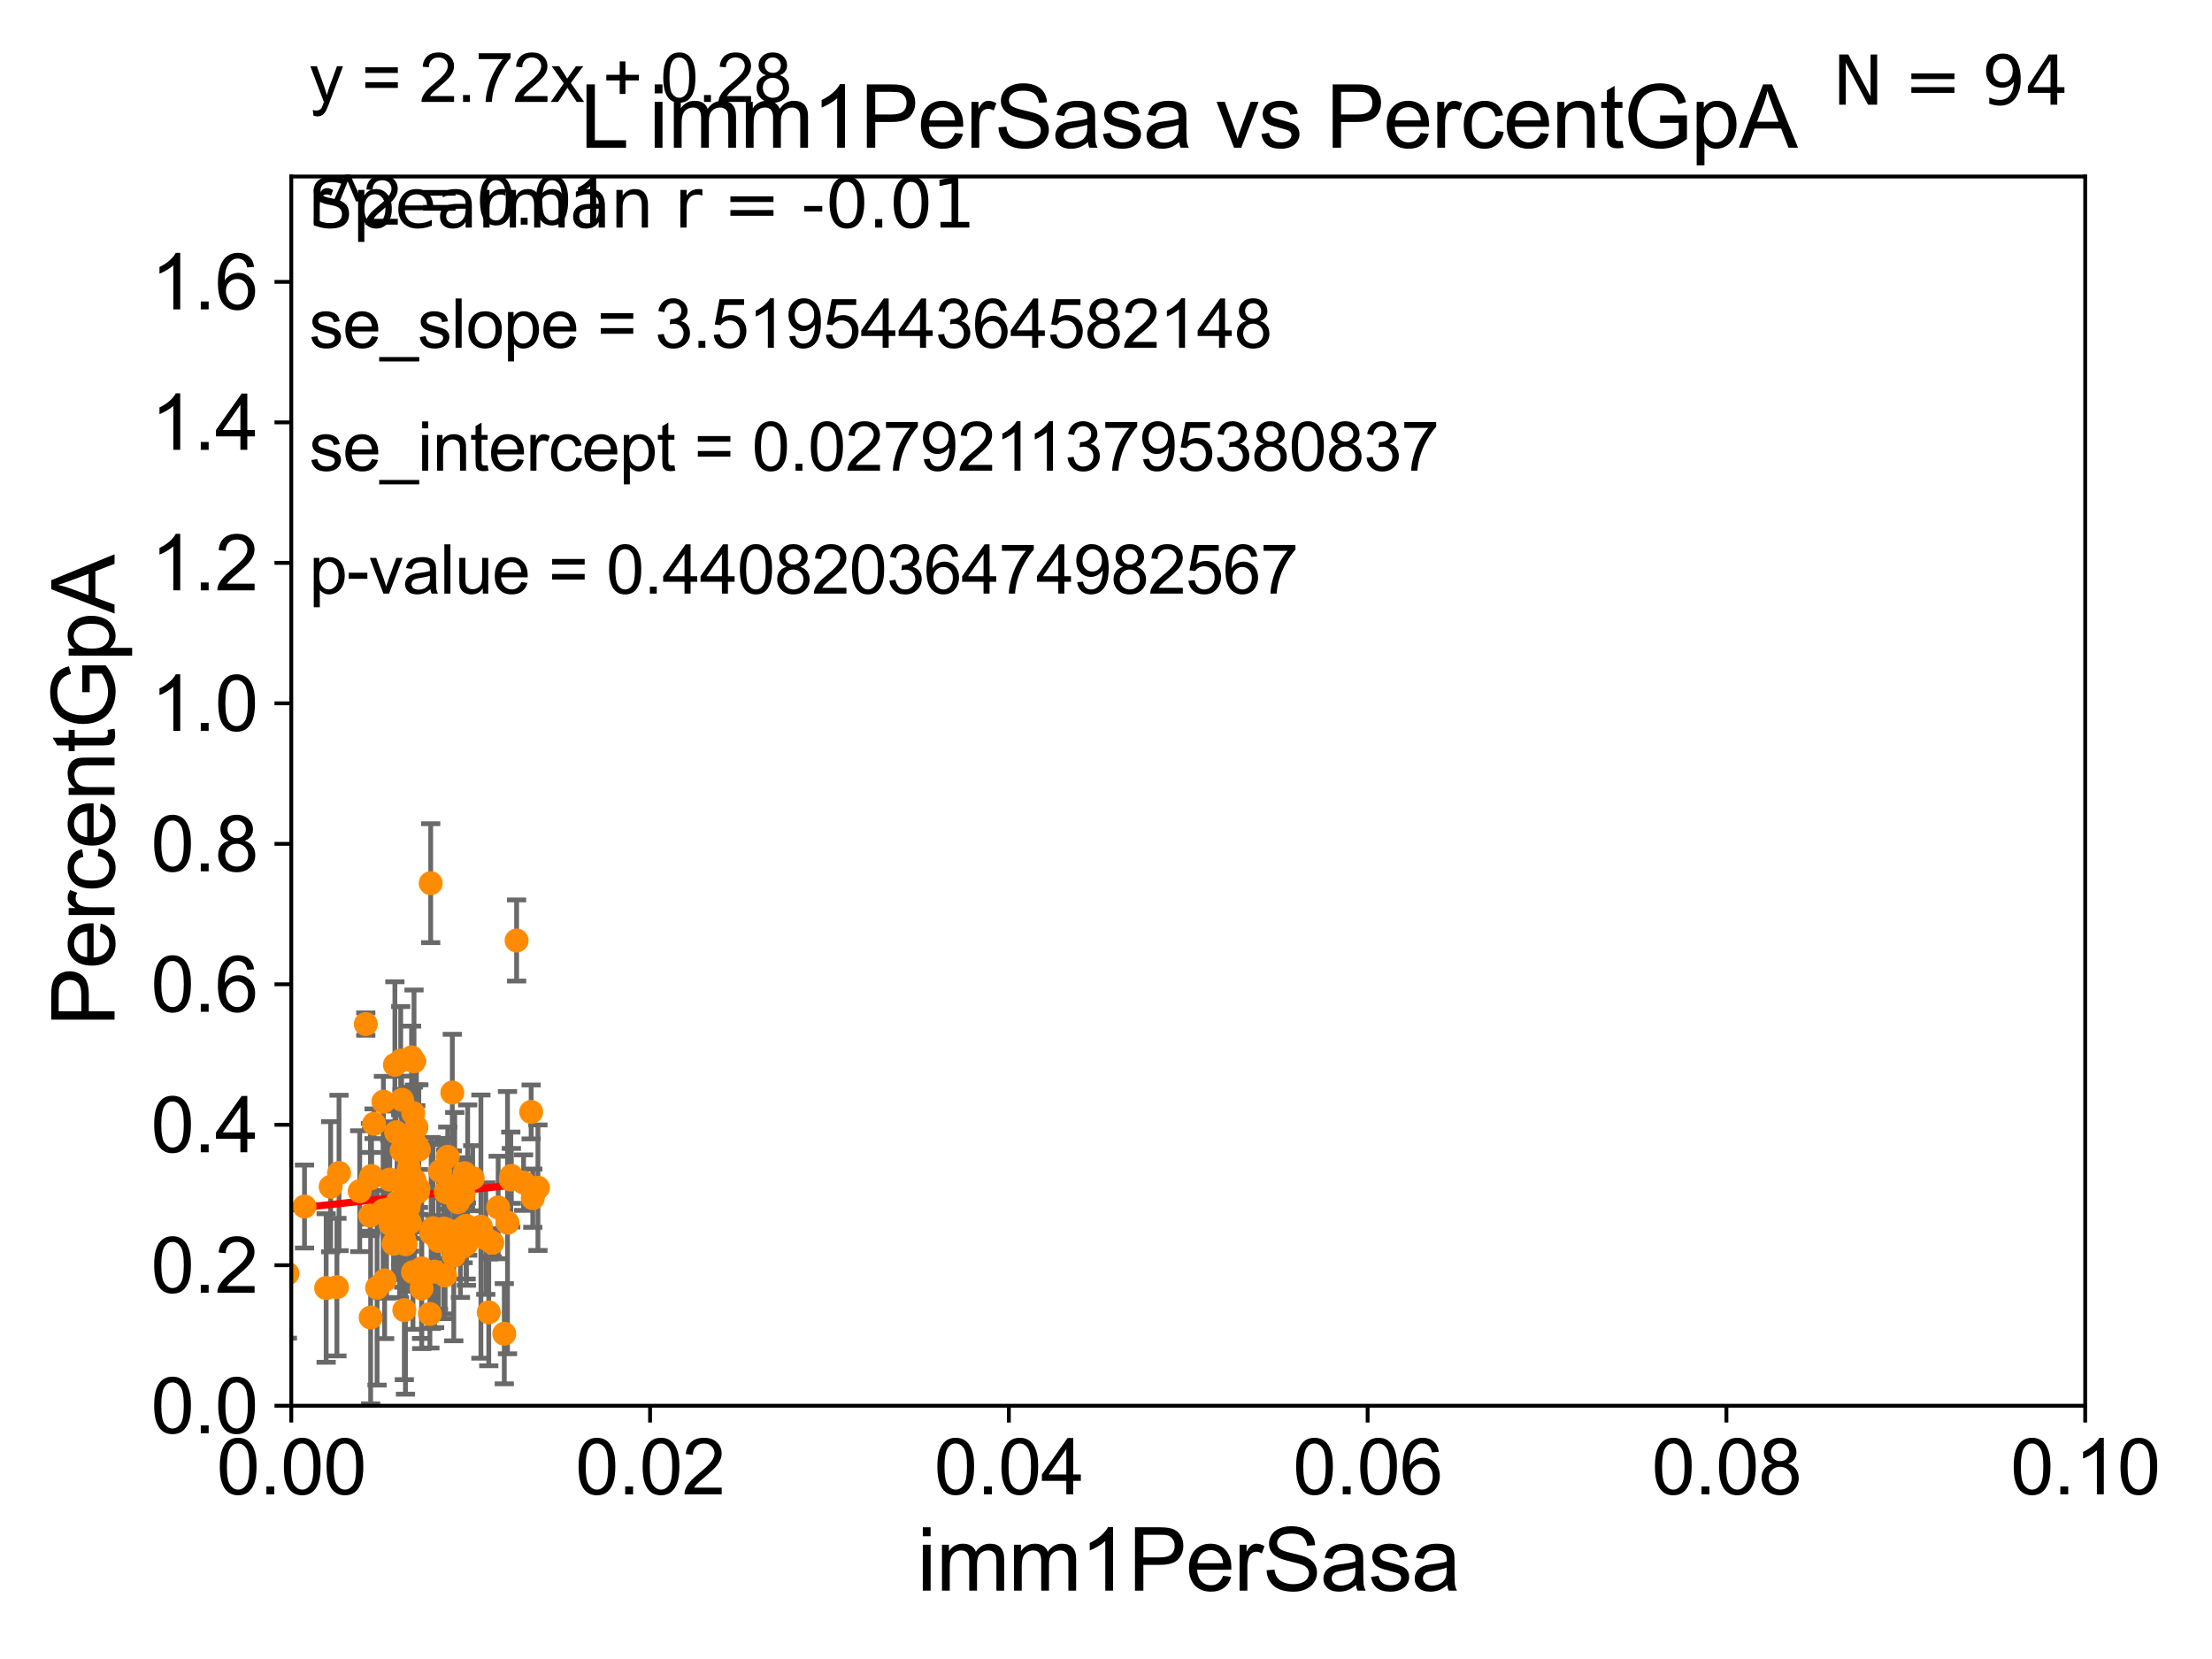 <?xml version="1.0" encoding="utf-8" standalone="no"?>
<!DOCTYPE svg PUBLIC "-//W3C//DTD SVG 1.1//EN"
  "http://www.w3.org/Graphics/SVG/1.1/DTD/svg11.dtd">
<svg xmlns:xlink="http://www.w3.org/1999/xlink" width="460.8pt" height="345.6pt" viewBox="0 0 460.8 345.6" xmlns="http://www.w3.org/2000/svg" version="1.1">
 <defs>
  <style type="text/css">*{stroke-linejoin: round; stroke-linecap: butt}</style>
 </defs>
 <g id="figure_1">
  <g id="patch_1">
   <path d="M 0 345.6 
L 460.8 345.6 
L 460.8 0 
L 0 0 
z
" style="fill: #ffffff"/>
  </g>
  <g id="axes_1">
   <g id="patch_2">
    <path d="M 60.68 292.84 
L 434.385 292.84 
L 434.385 36.775 
L 60.68 36.775 
z
" style="fill: #ffffff"/>
   </g>
   <g id="PathCollection_1">
    <defs>
     <path id="m6dafd1c88d" d="M 0 1.118 
C 0.297 1.118 0.581 1 0.791 0.791 
C 1 0.581 1.118 0.297 1.118 0 
C 1.118 -0.297 1 -0.581 0.791 -0.791 
C 0.581 -1 0.297 -1.118 0 -1.118 
C -0.297 -1.118 -0.581 -1 -0.791 -0.791 
C -1 -0.581 -1.118 -0.297 -1.118 0 
C -1.118 0.297 -1 0.581 -0.791 0.791 
C -0.581 1 -0.297 1.118 0 1.118 
z
" style="stroke: #ff8c00"/>
    </defs>
    <g clip-path="url(#p2d69d4ca21)">
     <use xlink:href="#m6dafd1c88d" x="36.581" y="264.606" style="fill: #ff8c00; stroke: #ff8c00"/>
     <use xlink:href="#m6dafd1c88d" x="80.123" y="266.738" style="fill: #ff8c00; stroke: #ff8c00"/>
     <use xlink:href="#m6dafd1c88d" x="87.089" y="248.278" style="fill: #ff8c00; stroke: #ff8c00"/>
     <use xlink:href="#m6dafd1c88d" x="96.576" y="248.849" style="fill: #ff8c00; stroke: #ff8c00"/>
     <use xlink:href="#m6dafd1c88d" x="112.061" y="247.419" style="fill: #ff8c00; stroke: #ff8c00"/>
     <use xlink:href="#m6dafd1c88d" x="86.031" y="265.013" style="fill: #ff8c00; stroke: #ff8c00"/>
     <use xlink:href="#m6dafd1c88d" x="86.183" y="239.402" style="fill: #ff8c00; stroke: #ff8c00"/>
     <use xlink:href="#m6dafd1c88d" x="102.559" y="258.886" style="fill: #ff8c00; stroke: #ff8c00"/>
     <use xlink:href="#m6dafd1c88d" x="103.779" y="251.538" style="fill: #ff8c00; stroke: #ff8c00"/>
     <use xlink:href="#m6dafd1c88d" x="101.818" y="273.386" style="fill: #ff8c00; stroke: #ff8c00"/>
     <use xlink:href="#m6dafd1c88d" x="84.464" y="259.192" style="fill: #ff8c00; stroke: #ff8c00"/>
     <use xlink:href="#m6dafd1c88d" x="77.93" y="234.101" style="fill: #ff8c00; stroke: #ff8c00"/>
     <use xlink:href="#m6dafd1c88d" x="87.251" y="239.473" style="fill: #ff8c00; stroke: #ff8c00"/>
     <use xlink:href="#m6dafd1c88d" x="85.091" y="237.774" style="fill: #ff8c00; stroke: #ff8c00"/>
     <use xlink:href="#m6dafd1c88d" x="89.817" y="256.849" style="fill: #ff8c00; stroke: #ff8c00"/>
     <use xlink:href="#m6dafd1c88d" x="81.38" y="255.052" style="fill: #ff8c00; stroke: #ff8c00"/>
     <use xlink:href="#m6dafd1c88d" x="90.19" y="255.842" style="fill: #ff8c00; stroke: #ff8c00"/>
     <use xlink:href="#m6dafd1c88d" x="77.211" y="274.461" style="fill: #ff8c00; stroke: #ff8c00"/>
     <use xlink:href="#m6dafd1c88d" x="101.193" y="258.022" style="fill: #ff8c00; stroke: #ff8c00"/>
     <use xlink:href="#m6dafd1c88d" x="105.723" y="254.702" style="fill: #ff8c00; stroke: #ff8c00"/>
     <use xlink:href="#m6dafd1c88d" x="84.229" y="272.925" style="fill: #ff8c00; stroke: #ff8c00"/>
     <use xlink:href="#m6dafd1c88d" x="83.667" y="239.697" style="fill: #ff8c00; stroke: #ff8c00"/>
     <use xlink:href="#m6dafd1c88d" x="107.618" y="195.92" style="fill: #ff8c00; stroke: #ff8c00"/>
     <use xlink:href="#m6dafd1c88d" x="77.112" y="253.238" style="fill: #ff8c00; stroke: #ff8c00"/>
     <use xlink:href="#m6dafd1c88d" x="92.462" y="255.921" style="fill: #ff8c00; stroke: #ff8c00"/>
     <use xlink:href="#m6dafd1c88d" x="82.716" y="250.481" style="fill: #ff8c00; stroke: #ff8c00"/>
     <use xlink:href="#m6dafd1c88d" x="86.356" y="245.862" style="fill: #ff8c00; stroke: #ff8c00"/>
     <use xlink:href="#m6dafd1c88d" x="78.55" y="268.271" style="fill: #ff8c00; stroke: #ff8c00"/>
     <use xlink:href="#m6dafd1c88d" x="81.193" y="245.733" style="fill: #ff8c00; stroke: #ff8c00"/>
     <use xlink:href="#m6dafd1c88d" x="77.382" y="244.986" style="fill: #ff8c00; stroke: #ff8c00"/>
     <use xlink:href="#m6dafd1c88d" x="109.071" y="246.36" style="fill: #ff8c00; stroke: #ff8c00"/>
     <use xlink:href="#m6dafd1c88d" x="105.053" y="277.839" style="fill: #ff8c00; stroke: #ff8c00"/>
     <use xlink:href="#m6dafd1c88d" x="90.54" y="264.902" style="fill: #ff8c00; stroke: #ff8c00"/>
     <use xlink:href="#m6dafd1c88d" x="92.722" y="265.691" style="fill: #ff8c00; stroke: #ff8c00"/>
     <use xlink:href="#m6dafd1c88d" x="93.485" y="256.355" style="fill: #ff8c00; stroke: #ff8c00"/>
     <use xlink:href="#m6dafd1c88d" x="82.511" y="235.873" style="fill: #ff8c00; stroke: #ff8c00"/>
     <use xlink:href="#m6dafd1c88d" x="74.937" y="248.146" style="fill: #ff8c00; stroke: #ff8c00"/>
     <use xlink:href="#m6dafd1c88d" x="91.687" y="243.967" style="fill: #ff8c00; stroke: #ff8c00"/>
     <use xlink:href="#m6dafd1c88d" x="84.403" y="249.122" style="fill: #ff8c00; stroke: #ff8c00"/>
     <use xlink:href="#m6dafd1c88d" x="94.529" y="261.602" style="fill: #ff8c00; stroke: #ff8c00"/>
     <use xlink:href="#m6dafd1c88d" x="86.753" y="234.822" style="fill: #ff8c00; stroke: #ff8c00"/>
     <use xlink:href="#m6dafd1c88d" x="110.989" y="249.6" style="fill: #ff8c00; stroke: #ff8c00"/>
     <use xlink:href="#m6dafd1c88d" x="77.392" y="245.142" style="fill: #ff8c00; stroke: #ff8c00"/>
     <use xlink:href="#m6dafd1c88d" x="85.184" y="243.28" style="fill: #ff8c00; stroke: #ff8c00"/>
     <use xlink:href="#m6dafd1c88d" x="67.943" y="268.315" style="fill: #ff8c00; stroke: #ff8c00"/>
     <use xlink:href="#m6dafd1c88d" x="85.387" y="254.701" style="fill: #ff8c00; stroke: #ff8c00"/>
     <use xlink:href="#m6dafd1c88d" x="97.422" y="245.836" style="fill: #ff8c00; stroke: #ff8c00"/>
     <use xlink:href="#m6dafd1c88d" x="63.436" y="251.34" style="fill: #ff8c00; stroke: #ff8c00"/>
     <use xlink:href="#m6dafd1c88d" x="84.11" y="257.95" style="fill: #ff8c00; stroke: #ff8c00"/>
     <use xlink:href="#m6dafd1c88d" x="92.836" y="248.31" style="fill: #ff8c00; stroke: #ff8c00"/>
     <use xlink:href="#m6dafd1c88d" x="59.87" y="265.31" style="fill: #ff8c00; stroke: #ff8c00"/>
     <use xlink:href="#m6dafd1c88d" x="83.93" y="245.552" style="fill: #ff8c00; stroke: #ff8c00"/>
     <use xlink:href="#m6dafd1c88d" x="100.184" y="255.525" style="fill: #ff8c00; stroke: #ff8c00"/>
     <use xlink:href="#m6dafd1c88d" x="96.784" y="244.4" style="fill: #ff8c00; stroke: #ff8c00"/>
     <use xlink:href="#m6dafd1c88d" x="81.985" y="259.096" style="fill: #ff8c00; stroke: #ff8c00"/>
     <use xlink:href="#m6dafd1c88d" x="93.272" y="240.972" style="fill: #ff8c00; stroke: #ff8c00"/>
     <use xlink:href="#m6dafd1c88d" x="91.344" y="258.505" style="fill: #ff8c00; stroke: #ff8c00"/>
     <use xlink:href="#m6dafd1c88d" x="106.522" y="244.957" style="fill: #ff8c00; stroke: #ff8c00"/>
     <use xlink:href="#m6dafd1c88d" x="106.404" y="245.72" style="fill: #ff8c00; stroke: #ff8c00"/>
     <use xlink:href="#m6dafd1c88d" x="83.227" y="258.042" style="fill: #ff8c00; stroke: #ff8c00"/>
     <use xlink:href="#m6dafd1c88d" x="79.875" y="229.497" style="fill: #ff8c00; stroke: #ff8c00"/>
     <use xlink:href="#m6dafd1c88d" x="94.225" y="227.606" style="fill: #ff8c00; stroke: #ff8c00"/>
     <use xlink:href="#m6dafd1c88d" x="94.728" y="247.038" style="fill: #ff8c00; stroke: #ff8c00"/>
     <use xlink:href="#m6dafd1c88d" x="70.625" y="244.345" style="fill: #ff8c00; stroke: #ff8c00"/>
     <use xlink:href="#m6dafd1c88d" x="85.738" y="220.267" style="fill: #ff8c00; stroke: #ff8c00"/>
     <use xlink:href="#m6dafd1c88d" x="68.882" y="247.225" style="fill: #ff8c00; stroke: #ff8c00"/>
     <use xlink:href="#m6dafd1c88d" x="79.809" y="252.167" style="fill: #ff8c00; stroke: #ff8c00"/>
     <use xlink:href="#m6dafd1c88d" x="80.528" y="252.052" style="fill: #ff8c00; stroke: #ff8c00"/>
     <use xlink:href="#m6dafd1c88d" x="97.156" y="259.167" style="fill: #ff8c00; stroke: #ff8c00"/>
     <use xlink:href="#m6dafd1c88d" x="85.099" y="251.468" style="fill: #ff8c00; stroke: #ff8c00"/>
     <use xlink:href="#m6dafd1c88d" x="83.455" y="251.801" style="fill: #ff8c00; stroke: #ff8c00"/>
     <use xlink:href="#m6dafd1c88d" x="82.265" y="221.816" style="fill: #ff8c00; stroke: #ff8c00"/>
     <use xlink:href="#m6dafd1c88d" x="86.615" y="238.401" style="fill: #ff8c00; stroke: #ff8c00"/>
     <use xlink:href="#m6dafd1c88d" x="83.767" y="229.12" style="fill: #ff8c00; stroke: #ff8c00"/>
     <use xlink:href="#m6dafd1c88d" x="85.321" y="250.246" style="fill: #ff8c00; stroke: #ff8c00"/>
     <use xlink:href="#m6dafd1c88d" x="110.647" y="231.636" style="fill: #ff8c00; stroke: #ff8c00"/>
     <use xlink:href="#m6dafd1c88d" x="86.092" y="231.882" style="fill: #ff8c00; stroke: #ff8c00"/>
     <use xlink:href="#m6dafd1c88d" x="97.098" y="255.355" style="fill: #ff8c00; stroke: #ff8c00"/>
     <use xlink:href="#m6dafd1c88d" x="83.476" y="220.954" style="fill: #ff8c00; stroke: #ff8c00"/>
     <use xlink:href="#m6dafd1c88d" x="96.481" y="259.671" style="fill: #ff8c00; stroke: #ff8c00"/>
     <use xlink:href="#m6dafd1c88d" x="77.176" y="245.49" style="fill: #ff8c00; stroke: #ff8c00"/>
     <use xlink:href="#m6dafd1c88d" x="87.821" y="268.407" style="fill: #ff8c00; stroke: #ff8c00"/>
     <use xlink:href="#m6dafd1c88d" x="96.418" y="255.872" style="fill: #ff8c00; stroke: #ff8c00"/>
     <use xlink:href="#m6dafd1c88d" x="87.171" y="247.588" style="fill: #ff8c00; stroke: #ff8c00"/>
     <use xlink:href="#m6dafd1c88d" x="87.853" y="264.228" style="fill: #ff8c00; stroke: #ff8c00"/>
     <use xlink:href="#m6dafd1c88d" x="89.721" y="183.983" style="fill: #ff8c00; stroke: #ff8c00"/>
     <use xlink:href="#m6dafd1c88d" x="95.397" y="250.442" style="fill: #ff8c00; stroke: #ff8c00"/>
     <use xlink:href="#m6dafd1c88d" x="70.186" y="268.131" style="fill: #ff8c00; stroke: #ff8c00"/>
     <use xlink:href="#m6dafd1c88d" x="93.466" y="248.5" style="fill: #ff8c00; stroke: #ff8c00"/>
     <use xlink:href="#m6dafd1c88d" x="86.248" y="221.103" style="fill: #ff8c00; stroke: #ff8c00"/>
     <use xlink:href="#m6dafd1c88d" x="89.552" y="273.724" style="fill: #ff8c00; stroke: #ff8c00"/>
     <use xlink:href="#m6dafd1c88d" x="95.915" y="258.686" style="fill: #ff8c00; stroke: #ff8c00"/>
     <use xlink:href="#m6dafd1c88d" x="76.2" y="213.333" style="fill: #ff8c00; stroke: #ff8c00"/>
     <use xlink:href="#m6dafd1c88d" x="98.468" y="245.444" style="fill: #ff8c00; stroke: #ff8c00"/>
    </g>
   </g>
   <g id="matplotlib.axis_1">
    <g id="xtick_1">
     <g id="line2d_1">
      <defs>
       <path id="mdd3f33b779" d="M 0 0 
L 0 3.5 
" style="stroke: #000000; stroke-width: 0.8"/>
      </defs>
      <g>
       <use xlink:href="#mdd3f33b779" x="60.68" y="292.84" style="stroke: #000000; stroke-width: 0.8"/>
      </g>
     </g>
     <g id="text_1">
      <!-- 0.00 -->
      <g transform="translate(45.111 311.293)scale(0.16 -0.16)">
       <defs>
        <path id="ArialMT-30" d="M 266 2259 
Q 266 3072 433 3567 
Q 600 4063 929 4331 
Q 1259 4600 1759 4600 
Q 2128 4600 2406 4451 
Q 2684 4303 2865 4023 
Q 3047 3744 3150 3342 
Q 3253 2941 3253 2259 
Q 3253 1453 3087 958 
Q 2922 463 2592 192 
Q 2263 -78 1759 -78 
Q 1097 -78 719 397 
Q 266 969 266 2259 
z
M 844 2259 
Q 844 1131 1108 757 
Q 1372 384 1759 384 
Q 2147 384 2411 759 
Q 2675 1134 2675 2259 
Q 2675 3391 2411 3762 
Q 2147 4134 1753 4134 
Q 1366 4134 1134 3806 
Q 844 3388 844 2259 
z
" transform="scale(0.016)"/>
        <path id="ArialMT-2e" d="M 581 0 
L 581 641 
L 1222 641 
L 1222 0 
L 581 0 
z
" transform="scale(0.016)"/>
       </defs>
       <use xlink:href="#ArialMT-30"/>
       <use xlink:href="#ArialMT-2e" x="55.615"/>
       <use xlink:href="#ArialMT-30" x="83.398"/>
       <use xlink:href="#ArialMT-30" x="139.014"/>
      </g>
     </g>
    </g>
    <g id="xtick_2">
     <g id="line2d_2">
      <g>
       <use xlink:href="#mdd3f33b779" x="135.421" y="292.84" style="stroke: #000000; stroke-width: 0.8"/>
      </g>
     </g>
     <g id="text_2">
      <!-- 0.02 -->
      <g transform="translate(119.852 311.293)scale(0.16 -0.16)">
       <defs>
        <path id="ArialMT-32" d="M 3222 541 
L 3222 0 
L 194 0 
Q 188 203 259 391 
Q 375 700 629 1000 
Q 884 1300 1366 1694 
Q 2113 2306 2375 2664 
Q 2638 3022 2638 3341 
Q 2638 3675 2398 3904 
Q 2159 4134 1775 4134 
Q 1369 4134 1125 3890 
Q 881 3647 878 3216 
L 300 3275 
Q 359 3922 746 4261 
Q 1134 4600 1788 4600 
Q 2447 4600 2831 4234 
Q 3216 3869 3216 3328 
Q 3216 3053 3103 2787 
Q 2991 2522 2730 2228 
Q 2469 1934 1863 1422 
Q 1356 997 1212 845 
Q 1069 694 975 541 
L 3222 541 
z
" transform="scale(0.016)"/>
       </defs>
       <use xlink:href="#ArialMT-30"/>
       <use xlink:href="#ArialMT-2e" x="55.615"/>
       <use xlink:href="#ArialMT-30" x="83.398"/>
       <use xlink:href="#ArialMT-32" x="139.014"/>
      </g>
     </g>
    </g>
    <g id="xtick_3">
     <g id="line2d_3">
      <g>
       <use xlink:href="#mdd3f33b779" x="210.162" y="292.84" style="stroke: #000000; stroke-width: 0.8"/>
      </g>
     </g>
     <g id="text_3">
      <!-- 0.04 -->
      <g transform="translate(194.593 311.293)scale(0.16 -0.16)">
       <defs>
        <path id="ArialMT-34" d="M 2069 0 
L 2069 1097 
L 81 1097 
L 81 1613 
L 2172 4581 
L 2631 4581 
L 2631 1613 
L 3250 1613 
L 3250 1097 
L 2631 1097 
L 2631 0 
L 2069 0 
z
M 2069 1613 
L 2069 3678 
L 634 1613 
L 2069 1613 
z
" transform="scale(0.016)"/>
       </defs>
       <use xlink:href="#ArialMT-30"/>
       <use xlink:href="#ArialMT-2e" x="55.615"/>
       <use xlink:href="#ArialMT-30" x="83.398"/>
       <use xlink:href="#ArialMT-34" x="139.014"/>
      </g>
     </g>
    </g>
    <g id="xtick_4">
     <g id="line2d_4">
      <g>
       <use xlink:href="#mdd3f33b779" x="284.903" y="292.84" style="stroke: #000000; stroke-width: 0.8"/>
      </g>
     </g>
     <g id="text_4">
      <!-- 0.06 -->
      <g transform="translate(269.334 311.293)scale(0.16 -0.16)">
       <defs>
        <path id="ArialMT-36" d="M 3184 3459 
L 2625 3416 
Q 2550 3747 2413 3897 
Q 2184 4138 1850 4138 
Q 1581 4138 1378 3988 
Q 1113 3794 959 3422 
Q 806 3050 800 2363 
Q 1003 2672 1297 2822 
Q 1591 2972 1913 2972 
Q 2475 2972 2870 2558 
Q 3266 2144 3266 1488 
Q 3266 1056 3080 686 
Q 2894 316 2569 119 
Q 2244 -78 1831 -78 
Q 1128 -78 684 439 
Q 241 956 241 2144 
Q 241 3472 731 4075 
Q 1159 4600 1884 4600 
Q 2425 4600 2770 4297 
Q 3116 3994 3184 3459 
z
M 888 1484 
Q 888 1194 1011 928 
Q 1134 663 1356 523 
Q 1578 384 1822 384 
Q 2178 384 2434 671 
Q 2691 959 2691 1453 
Q 2691 1928 2437 2201 
Q 2184 2475 1800 2475 
Q 1419 2475 1153 2201 
Q 888 1928 888 1484 
z
" transform="scale(0.016)"/>
       </defs>
       <use xlink:href="#ArialMT-30"/>
       <use xlink:href="#ArialMT-2e" x="55.615"/>
       <use xlink:href="#ArialMT-30" x="83.398"/>
       <use xlink:href="#ArialMT-36" x="139.014"/>
      </g>
     </g>
    </g>
    <g id="xtick_5">
     <g id="line2d_5">
      <g>
       <use xlink:href="#mdd3f33b779" x="359.644" y="292.84" style="stroke: #000000; stroke-width: 0.8"/>
      </g>
     </g>
     <g id="text_5">
      <!-- 0.08 -->
      <g transform="translate(344.075 311.293)scale(0.16 -0.16)">
       <defs>
        <path id="ArialMT-38" d="M 1131 2484 
Q 781 2613 612 2850 
Q 444 3088 444 3419 
Q 444 3919 803 4259 
Q 1163 4600 1759 4600 
Q 2359 4600 2725 4251 
Q 3091 3903 3091 3403 
Q 3091 3084 2923 2848 
Q 2756 2613 2416 2484 
Q 2838 2347 3058 2040 
Q 3278 1734 3278 1309 
Q 3278 722 2862 322 
Q 2447 -78 1769 -78 
Q 1091 -78 675 323 
Q 259 725 259 1325 
Q 259 1772 486 2073 
Q 713 2375 1131 2484 
z
M 1019 3438 
Q 1019 3113 1228 2906 
Q 1438 2700 1772 2700 
Q 2097 2700 2305 2904 
Q 2513 3109 2513 3406 
Q 2513 3716 2298 3927 
Q 2084 4138 1766 4138 
Q 1444 4138 1231 3931 
Q 1019 3725 1019 3438 
z
M 838 1322 
Q 838 1081 952 856 
Q 1066 631 1291 507 
Q 1516 384 1775 384 
Q 2178 384 2440 643 
Q 2703 903 2703 1303 
Q 2703 1709 2433 1975 
Q 2163 2241 1756 2241 
Q 1359 2241 1098 1978 
Q 838 1716 838 1322 
z
" transform="scale(0.016)"/>
       </defs>
       <use xlink:href="#ArialMT-30"/>
       <use xlink:href="#ArialMT-2e" x="55.615"/>
       <use xlink:href="#ArialMT-30" x="83.398"/>
       <use xlink:href="#ArialMT-38" x="139.014"/>
      </g>
     </g>
    </g>
    <g id="xtick_6">
     <g id="line2d_6">
      <g>
       <use xlink:href="#mdd3f33b779" x="434.385" y="292.84" style="stroke: #000000; stroke-width: 0.8"/>
      </g>
     </g>
     <g id="text_6">
      <!-- 0.10 -->
      <g transform="translate(418.816 311.293)scale(0.16 -0.16)">
       <defs>
        <path id="ArialMT-31" d="M 2384 0 
L 1822 0 
L 1822 3584 
Q 1619 3391 1289 3197 
Q 959 3003 697 2906 
L 697 3450 
Q 1169 3672 1522 3987 
Q 1875 4303 2022 4600 
L 2384 4600 
L 2384 0 
z
" transform="scale(0.016)"/>
       </defs>
       <use xlink:href="#ArialMT-30"/>
       <use xlink:href="#ArialMT-2e" x="55.615"/>
       <use xlink:href="#ArialMT-31" x="83.398"/>
       <use xlink:href="#ArialMT-30" x="139.014"/>
      </g>
     </g>
    </g>
    <g id="text_7">
     <!-- imm1PerSasa -->
     <g transform="translate(191.017 331.357)scale(0.18 -0.18)">
      <defs>
       <path id="ArialMT-69" d="M 425 3934 
L 425 4581 
L 988 4581 
L 988 3934 
L 425 3934 
z
M 425 0 
L 425 3319 
L 988 3319 
L 988 0 
L 425 0 
z
" transform="scale(0.016)"/>
       <path id="ArialMT-6d" d="M 422 0 
L 422 3319 
L 925 3319 
L 925 2853 
Q 1081 3097 1340 3245 
Q 1600 3394 1931 3394 
Q 2300 3394 2536 3241 
Q 2772 3088 2869 2813 
Q 3263 3394 3894 3394 
Q 4388 3394 4653 3120 
Q 4919 2847 4919 2278 
L 4919 0 
L 4359 0 
L 4359 2091 
Q 4359 2428 4304 2576 
Q 4250 2725 4106 2815 
Q 3963 2906 3769 2906 
Q 3419 2906 3187 2673 
Q 2956 2441 2956 1928 
L 2956 0 
L 2394 0 
L 2394 2156 
Q 2394 2531 2256 2718 
Q 2119 2906 1806 2906 
Q 1569 2906 1367 2781 
Q 1166 2656 1075 2415 
Q 984 2175 984 1722 
L 984 0 
L 422 0 
z
" transform="scale(0.016)"/>
       <path id="ArialMT-50" d="M 494 0 
L 494 4581 
L 2222 4581 
Q 2678 4581 2919 4538 
Q 3256 4481 3484 4323 
Q 3713 4166 3852 3881 
Q 3991 3597 3991 3256 
Q 3991 2672 3619 2267 
Q 3247 1863 2275 1863 
L 1100 1863 
L 1100 0 
L 494 0 
z
M 1100 2403 
L 2284 2403 
Q 2872 2403 3119 2622 
Q 3366 2841 3366 3238 
Q 3366 3525 3220 3729 
Q 3075 3934 2838 4000 
Q 2684 4041 2272 4041 
L 1100 4041 
L 1100 2403 
z
" transform="scale(0.016)"/>
       <path id="ArialMT-65" d="M 2694 1069 
L 3275 997 
Q 3138 488 2766 206 
Q 2394 -75 1816 -75 
Q 1088 -75 661 373 
Q 234 822 234 1631 
Q 234 2469 665 2931 
Q 1097 3394 1784 3394 
Q 2450 3394 2872 2941 
Q 3294 2488 3294 1666 
Q 3294 1616 3291 1516 
L 816 1516 
Q 847 969 1125 678 
Q 1403 388 1819 388 
Q 2128 388 2347 550 
Q 2566 713 2694 1069 
z
M 847 1978 
L 2700 1978 
Q 2663 2397 2488 2606 
Q 2219 2931 1791 2931 
Q 1403 2931 1139 2672 
Q 875 2413 847 1978 
z
" transform="scale(0.016)"/>
       <path id="ArialMT-72" d="M 416 0 
L 416 3319 
L 922 3319 
L 922 2816 
Q 1116 3169 1280 3281 
Q 1444 3394 1641 3394 
Q 1925 3394 2219 3213 
L 2025 2691 
Q 1819 2813 1613 2813 
Q 1428 2813 1281 2702 
Q 1134 2591 1072 2394 
Q 978 2094 978 1738 
L 978 0 
L 416 0 
z
" transform="scale(0.016)"/>
       <path id="ArialMT-53" d="M 288 1472 
L 859 1522 
Q 900 1178 1048 958 
Q 1197 738 1509 602 
Q 1822 466 2213 466 
Q 2559 466 2825 569 
Q 3091 672 3220 851 
Q 3350 1031 3350 1244 
Q 3350 1459 3225 1620 
Q 3100 1781 2813 1891 
Q 2628 1963 1997 2114 
Q 1366 2266 1113 2400 
Q 784 2572 623 2826 
Q 463 3081 463 3397 
Q 463 3744 659 4045 
Q 856 4347 1234 4503 
Q 1613 4659 2075 4659 
Q 2584 4659 2973 4495 
Q 3363 4331 3572 4012 
Q 3781 3694 3797 3291 
L 3216 3247 
Q 3169 3681 2898 3903 
Q 2628 4125 2100 4125 
Q 1550 4125 1298 3923 
Q 1047 3722 1047 3438 
Q 1047 3191 1225 3031 
Q 1400 2872 2139 2705 
Q 2878 2538 3153 2413 
Q 3553 2228 3743 1945 
Q 3934 1663 3934 1294 
Q 3934 928 3725 604 
Q 3516 281 3123 101 
Q 2731 -78 2241 -78 
Q 1619 -78 1198 103 
Q 778 284 539 648 
Q 300 1013 288 1472 
z
" transform="scale(0.016)"/>
       <path id="ArialMT-61" d="M 2588 409 
Q 2275 144 1986 34 
Q 1697 -75 1366 -75 
Q 819 -75 525 192 
Q 231 459 231 875 
Q 231 1119 342 1320 
Q 453 1522 633 1644 
Q 813 1766 1038 1828 
Q 1203 1872 1538 1913 
Q 2219 1994 2541 2106 
Q 2544 2222 2544 2253 
Q 2544 2597 2384 2738 
Q 2169 2928 1744 2928 
Q 1347 2928 1158 2789 
Q 969 2650 878 2297 
L 328 2372 
Q 403 2725 575 2942 
Q 747 3159 1072 3276 
Q 1397 3394 1825 3394 
Q 2250 3394 2515 3294 
Q 2781 3194 2906 3042 
Q 3031 2891 3081 2659 
Q 3109 2516 3109 2141 
L 3109 1391 
Q 3109 606 3145 398 
Q 3181 191 3288 0 
L 2700 0 
Q 2613 175 2588 409 
z
M 2541 1666 
Q 2234 1541 1622 1453 
Q 1275 1403 1131 1340 
Q 988 1278 909 1158 
Q 831 1038 831 891 
Q 831 666 1001 516 
Q 1172 366 1500 366 
Q 1825 366 2078 508 
Q 2331 650 2450 897 
Q 2541 1088 2541 1459 
L 2541 1666 
z
" transform="scale(0.016)"/>
       <path id="ArialMT-73" d="M 197 991 
L 753 1078 
Q 800 744 1014 566 
Q 1228 388 1613 388 
Q 2000 388 2187 545 
Q 2375 703 2375 916 
Q 2375 1106 2209 1216 
Q 2094 1291 1634 1406 
Q 1016 1563 777 1677 
Q 538 1791 414 1992 
Q 291 2194 291 2438 
Q 291 2659 392 2848 
Q 494 3038 669 3163 
Q 800 3259 1026 3326 
Q 1253 3394 1513 3394 
Q 1903 3394 2198 3281 
Q 2494 3169 2634 2976 
Q 2775 2784 2828 2463 
L 2278 2388 
Q 2241 2644 2061 2787 
Q 1881 2931 1553 2931 
Q 1166 2931 1000 2803 
Q 834 2675 834 2503 
Q 834 2394 903 2306 
Q 972 2216 1119 2156 
Q 1203 2125 1616 2013 
Q 2213 1853 2448 1751 
Q 2684 1650 2818 1456 
Q 2953 1263 2953 975 
Q 2953 694 2789 445 
Q 2625 197 2315 61 
Q 2006 -75 1616 -75 
Q 969 -75 630 194 
Q 291 463 197 991 
z
" transform="scale(0.016)"/>
      </defs>
      <use xlink:href="#ArialMT-69"/>
      <use xlink:href="#ArialMT-6d" x="22.217"/>
      <use xlink:href="#ArialMT-6d" x="105.518"/>
      <use xlink:href="#ArialMT-31" x="188.818"/>
      <use xlink:href="#ArialMT-50" x="244.434"/>
      <use xlink:href="#ArialMT-65" x="311.133"/>
      <use xlink:href="#ArialMT-72" x="366.748"/>
      <use xlink:href="#ArialMT-53" x="400.049"/>
      <use xlink:href="#ArialMT-61" x="466.748"/>
      <use xlink:href="#ArialMT-73" x="522.363"/>
      <use xlink:href="#ArialMT-61" x="572.363"/>
     </g>
    </g>
   </g>
   <g id="matplotlib.axis_2">
    <g id="ytick_1">
     <g id="line2d_7">
      <defs>
       <path id="m458413cc5d" d="M 0 0 
L -3.5 0 
" style="stroke: #000000; stroke-width: 0.8"/>
      </defs>
      <g>
       <use xlink:href="#m458413cc5d" x="60.68" y="292.84" style="stroke: #000000; stroke-width: 0.8"/>
      </g>
     </g>
     <g id="text_8">
      <!-- 0.0 -->
      <g transform="translate(31.44 298.566)scale(0.16 -0.16)">
       <use xlink:href="#ArialMT-30"/>
       <use xlink:href="#ArialMT-2e" x="55.615"/>
       <use xlink:href="#ArialMT-30" x="83.398"/>
      </g>
     </g>
    </g>
    <g id="ytick_2">
     <g id="line2d_8">
      <g>
       <use xlink:href="#m458413cc5d" x="60.68" y="263.575" style="stroke: #000000; stroke-width: 0.8"/>
      </g>
     </g>
     <g id="text_9">
      <!-- 0.2 -->
      <g transform="translate(31.44 269.302)scale(0.16 -0.16)">
       <use xlink:href="#ArialMT-30"/>
       <use xlink:href="#ArialMT-2e" x="55.615"/>
       <use xlink:href="#ArialMT-32" x="83.398"/>
      </g>
     </g>
    </g>
    <g id="ytick_3">
     <g id="line2d_9">
      <g>
       <use xlink:href="#m458413cc5d" x="60.68" y="234.311" style="stroke: #000000; stroke-width: 0.8"/>
      </g>
     </g>
     <g id="text_10">
      <!-- 0.4 -->
      <g transform="translate(31.44 240.037)scale(0.16 -0.16)">
       <use xlink:href="#ArialMT-30"/>
       <use xlink:href="#ArialMT-2e" x="55.615"/>
       <use xlink:href="#ArialMT-34" x="83.398"/>
      </g>
     </g>
    </g>
    <g id="ytick_4">
     <g id="line2d_10">
      <g>
       <use xlink:href="#m458413cc5d" x="60.68" y="205.046" style="stroke: #000000; stroke-width: 0.8"/>
      </g>
     </g>
     <g id="text_11">
      <!-- 0.6 -->
      <g transform="translate(31.44 210.772)scale(0.16 -0.16)">
       <use xlink:href="#ArialMT-30"/>
       <use xlink:href="#ArialMT-2e" x="55.615"/>
       <use xlink:href="#ArialMT-36" x="83.398"/>
      </g>
     </g>
    </g>
    <g id="ytick_5">
     <g id="line2d_11">
      <g>
       <use xlink:href="#m458413cc5d" x="60.68" y="175.782" style="stroke: #000000; stroke-width: 0.8"/>
      </g>
     </g>
     <g id="text_12">
      <!-- 0.8 -->
      <g transform="translate(31.44 181.508)scale(0.16 -0.16)">
       <use xlink:href="#ArialMT-30"/>
       <use xlink:href="#ArialMT-2e" x="55.615"/>
       <use xlink:href="#ArialMT-38" x="83.398"/>
      </g>
     </g>
    </g>
    <g id="ytick_6">
     <g id="line2d_12">
      <g>
       <use xlink:href="#m458413cc5d" x="60.68" y="146.517" style="stroke: #000000; stroke-width: 0.8"/>
      </g>
     </g>
     <g id="text_13">
      <!-- 1.0 -->
      <g transform="translate(31.44 152.243)scale(0.16 -0.16)">
       <use xlink:href="#ArialMT-31"/>
       <use xlink:href="#ArialMT-2e" x="55.615"/>
       <use xlink:href="#ArialMT-30" x="83.398"/>
      </g>
     </g>
    </g>
    <g id="ytick_7">
     <g id="line2d_13">
      <g>
       <use xlink:href="#m458413cc5d" x="60.68" y="117.252" style="stroke: #000000; stroke-width: 0.8"/>
      </g>
     </g>
     <g id="text_14">
      <!-- 1.2 -->
      <g transform="translate(31.44 122.979)scale(0.16 -0.16)">
       <use xlink:href="#ArialMT-31"/>
       <use xlink:href="#ArialMT-2e" x="55.615"/>
       <use xlink:href="#ArialMT-32" x="83.398"/>
      </g>
     </g>
    </g>
    <g id="ytick_8">
     <g id="line2d_14">
      <g>
       <use xlink:href="#m458413cc5d" x="60.68" y="87.988" style="stroke: #000000; stroke-width: 0.8"/>
      </g>
     </g>
     <g id="text_15">
      <!-- 1.4 -->
      <g transform="translate(31.44 93.714)scale(0.16 -0.16)">
       <use xlink:href="#ArialMT-31"/>
       <use xlink:href="#ArialMT-2e" x="55.615"/>
       <use xlink:href="#ArialMT-34" x="83.398"/>
      </g>
     </g>
    </g>
    <g id="ytick_9">
     <g id="line2d_15">
      <g>
       <use xlink:href="#m458413cc5d" x="60.68" y="58.723" style="stroke: #000000; stroke-width: 0.8"/>
      </g>
     </g>
     <g id="text_16">
      <!-- 1.6 -->
      <g transform="translate(31.44 64.45)scale(0.16 -0.16)">
       <use xlink:href="#ArialMT-31"/>
       <use xlink:href="#ArialMT-2e" x="55.615"/>
       <use xlink:href="#ArialMT-36" x="83.398"/>
      </g>
     </g>
    </g>
    <g id="text_17">
     <!-- PercentGpA -->
     <g transform="translate(23.863 213.831)rotate(-90)scale(0.18 -0.18)">
      <defs>
       <path id="ArialMT-63" d="M 2588 1216 
L 3141 1144 
Q 3050 572 2676 248 
Q 2303 -75 1759 -75 
Q 1078 -75 664 370 
Q 250 816 250 1647 
Q 250 2184 428 2587 
Q 606 2991 970 3192 
Q 1334 3394 1763 3394 
Q 2303 3394 2647 3120 
Q 2991 2847 3088 2344 
L 2541 2259 
Q 2463 2594 2264 2762 
Q 2066 2931 1784 2931 
Q 1359 2931 1093 2626 
Q 828 2322 828 1663 
Q 828 994 1084 691 
Q 1341 388 1753 388 
Q 2084 388 2306 591 
Q 2528 794 2588 1216 
z
" transform="scale(0.016)"/>
       <path id="ArialMT-6e" d="M 422 0 
L 422 3319 
L 928 3319 
L 928 2847 
Q 1294 3394 1984 3394 
Q 2284 3394 2536 3286 
Q 2788 3178 2913 3003 
Q 3038 2828 3088 2588 
Q 3119 2431 3119 2041 
L 3119 0 
L 2556 0 
L 2556 2019 
Q 2556 2363 2490 2533 
Q 2425 2703 2258 2804 
Q 2091 2906 1866 2906 
Q 1506 2906 1245 2678 
Q 984 2450 984 1813 
L 984 0 
L 422 0 
z
" transform="scale(0.016)"/>
       <path id="ArialMT-74" d="M 1650 503 
L 1731 6 
Q 1494 -44 1306 -44 
Q 1000 -44 831 53 
Q 663 150 594 308 
Q 525 466 525 972 
L 525 2881 
L 113 2881 
L 113 3319 
L 525 3319 
L 525 4141 
L 1084 4478 
L 1084 3319 
L 1650 3319 
L 1650 2881 
L 1084 2881 
L 1084 941 
Q 1084 700 1114 631 
Q 1144 563 1211 522 
Q 1278 481 1403 481 
Q 1497 481 1650 503 
z
" transform="scale(0.016)"/>
       <path id="ArialMT-47" d="M 2638 1797 
L 2638 2334 
L 4578 2338 
L 4578 638 
Q 4131 281 3656 101 
Q 3181 -78 2681 -78 
Q 2006 -78 1454 211 
Q 903 500 622 1047 
Q 341 1594 341 2269 
Q 341 2938 620 3517 
Q 900 4097 1425 4378 
Q 1950 4659 2634 4659 
Q 3131 4659 3532 4498 
Q 3934 4338 4162 4050 
Q 4391 3763 4509 3300 
L 3963 3150 
Q 3859 3500 3706 3700 
Q 3553 3900 3268 4020 
Q 2984 4141 2638 4141 
Q 2222 4141 1919 4014 
Q 1616 3888 1430 3681 
Q 1244 3475 1141 3228 
Q 966 2803 966 2306 
Q 966 1694 1177 1281 
Q 1388 869 1791 669 
Q 2194 469 2647 469 
Q 3041 469 3416 620 
Q 3791 772 3984 944 
L 3984 1797 
L 2638 1797 
z
" transform="scale(0.016)"/>
       <path id="ArialMT-70" d="M 422 -1272 
L 422 3319 
L 934 3319 
L 934 2888 
Q 1116 3141 1344 3267 
Q 1572 3394 1897 3394 
Q 2322 3394 2647 3175 
Q 2972 2956 3137 2557 
Q 3303 2159 3303 1684 
Q 3303 1175 3120 767 
Q 2938 359 2589 142 
Q 2241 -75 1856 -75 
Q 1575 -75 1351 44 
Q 1128 163 984 344 
L 984 -1272 
L 422 -1272 
z
M 931 1641 
Q 931 1000 1190 694 
Q 1450 388 1819 388 
Q 2194 388 2461 705 
Q 2728 1022 2728 1688 
Q 2728 2322 2467 2637 
Q 2206 2953 1844 2953 
Q 1484 2953 1207 2617 
Q 931 2281 931 1641 
z
" transform="scale(0.016)"/>
       <path id="ArialMT-41" d="M -9 0 
L 1750 4581 
L 2403 4581 
L 4278 0 
L 3588 0 
L 3053 1388 
L 1138 1388 
L 634 0 
L -9 0 
z
M 1313 1881 
L 2866 1881 
L 2388 3150 
Q 2169 3728 2063 4100 
Q 1975 3659 1816 3225 
L 1313 1881 
z
" transform="scale(0.016)"/>
      </defs>
      <use xlink:href="#ArialMT-50"/>
      <use xlink:href="#ArialMT-65" x="66.699"/>
      <use xlink:href="#ArialMT-72" x="122.314"/>
      <use xlink:href="#ArialMT-63" x="155.615"/>
      <use xlink:href="#ArialMT-65" x="205.615"/>
      <use xlink:href="#ArialMT-6e" x="261.23"/>
      <use xlink:href="#ArialMT-74" x="316.846"/>
      <use xlink:href="#ArialMT-47" x="344.629"/>
      <use xlink:href="#ArialMT-70" x="422.412"/>
      <use xlink:href="#ArialMT-41" x="478.027"/>
     </g>
    </g>
   </g>
   <g id="LineCollection_1">
    <path d="M 36.581 284.558 
L 36.581 244.653 
" clip-path="url(#p2d69d4ca21)" style="fill: none; stroke: #696969"/>
    <path d="M 80.123 278.854 
L 80.123 254.622 
" clip-path="url(#p2d69d4ca21)" style="fill: none; stroke: #696969"/>
    <path d="M 87.089 256.631 
L 87.089 239.926 
" clip-path="url(#p2d69d4ca21)" style="fill: none; stroke: #696969"/>
    <path d="M 96.576 256.53 
L 96.576 241.168 
" clip-path="url(#p2d69d4ca21)" style="fill: none; stroke: #696969"/>
    <path d="M 112.061 260.493 
L 112.061 234.345 
" clip-path="url(#p2d69d4ca21)" style="fill: none; stroke: #696969"/>
    <path d="M 86.031 276.914 
L 86.031 253.111 
" clip-path="url(#p2d69d4ca21)" style="fill: none; stroke: #696969"/>
    <path d="M 86.183 246.184 
L 86.183 232.619 
" clip-path="url(#p2d69d4ca21)" style="fill: none; stroke: #696969"/>
    <path d="M 102.559 261.807 
L 102.559 255.965 
" clip-path="url(#p2d69d4ca21)" style="fill: none; stroke: #696969"/>
    <path d="M 103.779 262.212 
L 103.779 240.863 
" clip-path="url(#p2d69d4ca21)" style="fill: none; stroke: #696969"/>
    <path d="M 101.818 284.508 
L 101.818 262.263 
" clip-path="url(#p2d69d4ca21)" style="fill: none; stroke: #696969"/>
    <path d="M 84.464 290.426 
L 84.464 227.957 
" clip-path="url(#p2d69d4ca21)" style="fill: none; stroke: #696969"/>
    <path d="M 77.93 237.191 
L 77.93 231.01 
" clip-path="url(#p2d69d4ca21)" style="fill: none; stroke: #696969"/>
    <path d="M 87.251 252.968 
L 87.251 225.978 
" clip-path="url(#p2d69d4ca21)" style="fill: none; stroke: #696969"/>
    <path d="M 85.091 242.892 
L 85.091 232.657 
" clip-path="url(#p2d69d4ca21)" style="fill: none; stroke: #696969"/>
    <path d="M 89.817 276.74 
L 89.817 236.958 
" clip-path="url(#p2d69d4ca21)" style="fill: none; stroke: #696969"/>
    <path d="M 81.38 260.878 
L 81.38 249.225 
" clip-path="url(#p2d69d4ca21)" style="fill: none; stroke: #696969"/>
    <path d="M 90.19 273.652 
L 90.19 238.032 
" clip-path="url(#p2d69d4ca21)" style="fill: none; stroke: #696969"/>
    <path d="M 77.211 292.442 
L 77.211 256.479 
" clip-path="url(#p2d69d4ca21)" style="fill: none; stroke: #696969"/>
    <path d="M 101.193 269.639 
L 101.193 246.404 
" clip-path="url(#p2d69d4ca21)" style="fill: none; stroke: #696969"/>
    <path d="M 105.723 282.019 
L 105.723 227.385 
" clip-path="url(#p2d69d4ca21)" style="fill: none; stroke: #696969"/>
    <path d="M 84.229 287.405 
L 84.229 258.445 
" clip-path="url(#p2d69d4ca21)" style="fill: none; stroke: #696969"/>
    <path d="M 83.667 255.22 
L 83.667 224.175 
" clip-path="url(#p2d69d4ca21)" style="fill: none; stroke: #696969"/>
    <path d="M 107.618 204.366 
L 107.618 187.473 
" clip-path="url(#p2d69d4ca21)" style="fill: none; stroke: #696969"/>
    <path d="M 77.112 257.396 
L 77.112 249.079 
" clip-path="url(#p2d69d4ca21)" style="fill: none; stroke: #696969"/>
    <path d="M 92.462 274.699 
L 92.462 237.144 
" clip-path="url(#p2d69d4ca21)" style="fill: none; stroke: #696969"/>
    <path d="M 82.716 265.822 
L 82.716 235.14 
" clip-path="url(#p2d69d4ca21)" style="fill: none; stroke: #696969"/>
    <path d="M 86.356 265.694 
L 86.356 226.029 
" clip-path="url(#p2d69d4ca21)" style="fill: none; stroke: #696969"/>
    <path d="M 78.55 288.543 
L 78.55 248 
" clip-path="url(#p2d69d4ca21)" style="fill: none; stroke: #696969"/>
    <path d="M 81.193 253.87 
L 81.193 237.596 
" clip-path="url(#p2d69d4ca21)" style="fill: none; stroke: #696969"/>
    <path d="M 77.382 249.898 
L 77.382 240.074 
" clip-path="url(#p2d69d4ca21)" style="fill: none; stroke: #696969"/>
    <path d="M 109.071 252.143 
L 109.071 240.577 
" clip-path="url(#p2d69d4ca21)" style="fill: none; stroke: #696969"/>
    <path d="M 105.053 288.271 
L 105.053 267.408 
" clip-path="url(#p2d69d4ca21)" style="fill: none; stroke: #696969"/>
    <path d="M 90.54 276.567 
L 90.54 253.237 
" clip-path="url(#p2d69d4ca21)" style="fill: none; stroke: #696969"/>
    <path d="M 92.722 273.706 
L 92.722 257.676 
" clip-path="url(#p2d69d4ca21)" style="fill: none; stroke: #696969"/>
    <path d="M 93.485 262.187 
L 93.485 250.524 
" clip-path="url(#p2d69d4ca21)" style="fill: none; stroke: #696969"/>
    <path d="M 82.511 240.294 
L 82.511 231.453 
" clip-path="url(#p2d69d4ca21)" style="fill: none; stroke: #696969"/>
    <path d="M 74.937 260.733 
L 74.937 235.558 
" clip-path="url(#p2d69d4ca21)" style="fill: none; stroke: #696969"/>
    <path d="M 91.687 249.508 
L 91.687 238.426 
" clip-path="url(#p2d69d4ca21)" style="fill: none; stroke: #696969"/>
    <path d="M 84.403 257.964 
L 84.403 240.279 
" clip-path="url(#p2d69d4ca21)" style="fill: none; stroke: #696969"/>
    <path d="M 94.529 279.313 
L 94.529 243.89 
" clip-path="url(#p2d69d4ca21)" style="fill: none; stroke: #696969"/>
    <path d="M 86.753 248.629 
L 86.753 221.015 
" clip-path="url(#p2d69d4ca21)" style="fill: none; stroke: #696969"/>
    <path d="M 110.989 255.663 
L 110.989 243.537 
" clip-path="url(#p2d69d4ca21)" style="fill: none; stroke: #696969"/>
    <path d="M 77.392 255.004 
L 77.392 235.28 
" clip-path="url(#p2d69d4ca21)" style="fill: none; stroke: #696969"/>
    <path d="M 85.184 252.397 
L 85.184 234.162 
" clip-path="url(#p2d69d4ca21)" style="fill: none; stroke: #696969"/>
    <path d="M 67.943 283.787 
L 67.943 252.842 
" clip-path="url(#p2d69d4ca21)" style="fill: none; stroke: #696969"/>
    <path d="M 85.387 268.99 
L 85.387 240.411 
" clip-path="url(#p2d69d4ca21)" style="fill: none; stroke: #696969"/>
    <path d="M 97.422 261.495 
L 97.422 230.177 
" clip-path="url(#p2d69d4ca21)" style="fill: none; stroke: #696969"/>
    <path d="M 63.436 259.983 
L 63.436 242.698 
" clip-path="url(#p2d69d4ca21)" style="fill: none; stroke: #696969"/>
    <path d="M 84.11 268.141 
L 84.11 247.76 
" clip-path="url(#p2d69d4ca21)" style="fill: none; stroke: #696969"/>
    <path d="M 92.836 257.03 
L 92.836 239.591 
" clip-path="url(#p2d69d4ca21)" style="fill: none; stroke: #696969"/>
    <path d="M 59.87 278.762 
L 59.87 251.858 
" clip-path="url(#p2d69d4ca21)" style="fill: none; stroke: #696969"/>
    <path d="M 83.93 255.092 
L 83.93 236.012 
" clip-path="url(#p2d69d4ca21)" style="fill: none; stroke: #696969"/>
    <path d="M 100.184 282.94 
L 100.184 228.11 
" clip-path="url(#p2d69d4ca21)" style="fill: none; stroke: #696969"/>
    <path d="M 96.784 247.131 
L 96.784 241.668 
" clip-path="url(#p2d69d4ca21)" style="fill: none; stroke: #696969"/>
    <path d="M 81.985 266.561 
L 81.985 251.63 
" clip-path="url(#p2d69d4ca21)" style="fill: none; stroke: #696969"/>
    <path d="M 93.272 247.163 
L 93.272 234.781 
" clip-path="url(#p2d69d4ca21)" style="fill: none; stroke: #696969"/>
    <path d="M 91.344 272.74 
L 91.344 244.271 
" clip-path="url(#p2d69d4ca21)" style="fill: none; stroke: #696969"/>
    <path d="M 106.522 250.677 
L 106.522 239.237 
" clip-path="url(#p2d69d4ca21)" style="fill: none; stroke: #696969"/>
    <path d="M 106.404 255.61 
L 106.404 235.831 
" clip-path="url(#p2d69d4ca21)" style="fill: none; stroke: #696969"/>
    <path d="M 83.227 270.311 
L 83.227 245.772 
" clip-path="url(#p2d69d4ca21)" style="fill: none; stroke: #696969"/>
    <path d="M 79.875 234.772 
L 79.875 224.222 
" clip-path="url(#p2d69d4ca21)" style="fill: none; stroke: #696969"/>
    <path d="M 94.225 239.753 
L 94.225 215.459 
" clip-path="url(#p2d69d4ca21)" style="fill: none; stroke: #696969"/>
    <path d="M 94.728 262.325 
L 94.728 231.75 
" clip-path="url(#p2d69d4ca21)" style="fill: none; stroke: #696969"/>
    <path d="M 70.625 260.536 
L 70.625 228.154 
" clip-path="url(#p2d69d4ca21)" style="fill: none; stroke: #696969"/>
    <path d="M 85.738 226.774 
L 85.738 213.76 
" clip-path="url(#p2d69d4ca21)" style="fill: none; stroke: #696969"/>
    <path d="M 68.882 260.786 
L 68.882 233.663 
" clip-path="url(#p2d69d4ca21)" style="fill: none; stroke: #696969"/>
    <path d="M 79.809 270.312 
L 79.809 234.022 
" clip-path="url(#p2d69d4ca21)" style="fill: none; stroke: #696969"/>
    <path d="M 80.528 270.419 
L 80.528 233.686 
" clip-path="url(#p2d69d4ca21)" style="fill: none; stroke: #696969"/>
    <path d="M 97.156 267.748 
L 97.156 250.586 
" clip-path="url(#p2d69d4ca21)" style="fill: none; stroke: #696969"/>
    <path d="M 85.099 257.724 
L 85.099 245.211 
" clip-path="url(#p2d69d4ca21)" style="fill: none; stroke: #696969"/>
    <path d="M 83.455 263.562 
L 83.455 240.04 
" clip-path="url(#p2d69d4ca21)" style="fill: none; stroke: #696969"/>
    <path d="M 82.265 239.112 
L 82.265 204.52 
" clip-path="url(#p2d69d4ca21)" style="fill: none; stroke: #696969"/>
    <path d="M 86.615 246.471 
L 86.615 230.332 
" clip-path="url(#p2d69d4ca21)" style="fill: none; stroke: #696969"/>
    <path d="M 83.767 231.272 
L 83.767 226.969 
" clip-path="url(#p2d69d4ca21)" style="fill: none; stroke: #696969"/>
    <path d="M 85.321 260.654 
L 85.321 239.837 
" clip-path="url(#p2d69d4ca21)" style="fill: none; stroke: #696969"/>
    <path d="M 110.647 237.251 
L 110.647 226.021 
" clip-path="url(#p2d69d4ca21)" style="fill: none; stroke: #696969"/>
    <path d="M 86.092 237.292 
L 86.092 226.472 
" clip-path="url(#p2d69d4ca21)" style="fill: none; stroke: #696969"/>
    <path d="M 97.098 266.436 
L 97.098 244.274 
" clip-path="url(#p2d69d4ca21)" style="fill: none; stroke: #696969"/>
    <path d="M 83.476 232.225 
L 83.476 209.683 
" clip-path="url(#p2d69d4ca21)" style="fill: none; stroke: #696969"/>
    <path d="M 96.481 263.055 
L 96.481 256.288 
" clip-path="url(#p2d69d4ca21)" style="fill: none; stroke: #696969"/>
    <path d="M 77.176 256.949 
L 77.176 234.032 
" clip-path="url(#p2d69d4ca21)" style="fill: none; stroke: #696969"/>
    <path d="M 87.821 278.826 
L 87.821 257.989 
" clip-path="url(#p2d69d4ca21)" style="fill: none; stroke: #696969"/>
    <path d="M 96.418 260.625 
L 96.418 251.119 
" clip-path="url(#p2d69d4ca21)" style="fill: none; stroke: #696969"/>
    <path d="M 87.171 251.549 
L 87.171 243.627 
" clip-path="url(#p2d69d4ca21)" style="fill: none; stroke: #696969"/>
    <path d="M 87.853 280.93 
L 87.853 247.527 
" clip-path="url(#p2d69d4ca21)" style="fill: none; stroke: #696969"/>
    <path d="M 89.721 196.37 
L 89.721 171.596 
" clip-path="url(#p2d69d4ca21)" style="fill: none; stroke: #696969"/>
    <path d="M 95.397 257.363 
L 95.397 243.521 
" clip-path="url(#p2d69d4ca21)" style="fill: none; stroke: #696969"/>
    <path d="M 70.186 282.46 
L 70.186 253.801 
" clip-path="url(#p2d69d4ca21)" style="fill: none; stroke: #696969"/>
    <path d="M 93.466 251.879 
L 93.466 245.121 
" clip-path="url(#p2d69d4ca21)" style="fill: none; stroke: #696969"/>
    <path d="M 86.248 235.97 
L 86.248 206.237 
" clip-path="url(#p2d69d4ca21)" style="fill: none; stroke: #696969"/>
    <path d="M 89.552 280.812 
L 89.552 266.636 
" clip-path="url(#p2d69d4ca21)" style="fill: none; stroke: #696969"/>
    <path d="M 95.915 270.266 
L 95.915 247.107 
" clip-path="url(#p2d69d4ca21)" style="fill: none; stroke: #696969"/>
    <path d="M 76.2 215.664 
L 76.2 211.002 
" clip-path="url(#p2d69d4ca21)" style="fill: none; stroke: #696969"/>
    <path d="M 98.468 252.226 
L 98.468 238.662 
" clip-path="url(#p2d69d4ca21)" style="fill: none; stroke: #696969"/>
   </g>
   <g id="line2d_16">
    <defs>
     <path id="mdc3b16962a" d="M 2 0 
L -2 -0 
" style="stroke: #696969"/>
    </defs>
    <g clip-path="url(#p2d69d4ca21)">
     <use xlink:href="#mdc3b16962a" x="36.581" y="284.558" style="fill: #696969; stroke: #696969"/>
     <use xlink:href="#mdc3b16962a" x="80.123" y="278.854" style="fill: #696969; stroke: #696969"/>
     <use xlink:href="#mdc3b16962a" x="87.089" y="256.631" style="fill: #696969; stroke: #696969"/>
     <use xlink:href="#mdc3b16962a" x="96.576" y="256.53" style="fill: #696969; stroke: #696969"/>
     <use xlink:href="#mdc3b16962a" x="112.061" y="260.493" style="fill: #696969; stroke: #696969"/>
     <use xlink:href="#mdc3b16962a" x="86.031" y="276.914" style="fill: #696969; stroke: #696969"/>
     <use xlink:href="#mdc3b16962a" x="86.183" y="246.184" style="fill: #696969; stroke: #696969"/>
     <use xlink:href="#mdc3b16962a" x="102.559" y="261.807" style="fill: #696969; stroke: #696969"/>
     <use xlink:href="#mdc3b16962a" x="103.779" y="262.212" style="fill: #696969; stroke: #696969"/>
     <use xlink:href="#mdc3b16962a" x="101.818" y="284.508" style="fill: #696969; stroke: #696969"/>
     <use xlink:href="#mdc3b16962a" x="84.464" y="290.426" style="fill: #696969; stroke: #696969"/>
     <use xlink:href="#mdc3b16962a" x="77.93" y="237.191" style="fill: #696969; stroke: #696969"/>
     <use xlink:href="#mdc3b16962a" x="87.251" y="252.968" style="fill: #696969; stroke: #696969"/>
     <use xlink:href="#mdc3b16962a" x="85.091" y="242.892" style="fill: #696969; stroke: #696969"/>
     <use xlink:href="#mdc3b16962a" x="89.817" y="276.74" style="fill: #696969; stroke: #696969"/>
     <use xlink:href="#mdc3b16962a" x="81.38" y="260.878" style="fill: #696969; stroke: #696969"/>
     <use xlink:href="#mdc3b16962a" x="90.19" y="273.652" style="fill: #696969; stroke: #696969"/>
     <use xlink:href="#mdc3b16962a" x="77.211" y="292.442" style="fill: #696969; stroke: #696969"/>
     <use xlink:href="#mdc3b16962a" x="101.193" y="269.639" style="fill: #696969; stroke: #696969"/>
     <use xlink:href="#mdc3b16962a" x="105.723" y="282.019" style="fill: #696969; stroke: #696969"/>
     <use xlink:href="#mdc3b16962a" x="84.229" y="287.405" style="fill: #696969; stroke: #696969"/>
     <use xlink:href="#mdc3b16962a" x="83.667" y="255.22" style="fill: #696969; stroke: #696969"/>
     <use xlink:href="#mdc3b16962a" x="107.618" y="204.366" style="fill: #696969; stroke: #696969"/>
     <use xlink:href="#mdc3b16962a" x="77.112" y="257.396" style="fill: #696969; stroke: #696969"/>
     <use xlink:href="#mdc3b16962a" x="92.462" y="274.699" style="fill: #696969; stroke: #696969"/>
     <use xlink:href="#mdc3b16962a" x="82.716" y="265.822" style="fill: #696969; stroke: #696969"/>
     <use xlink:href="#mdc3b16962a" x="86.356" y="265.694" style="fill: #696969; stroke: #696969"/>
     <use xlink:href="#mdc3b16962a" x="78.55" y="288.543" style="fill: #696969; stroke: #696969"/>
     <use xlink:href="#mdc3b16962a" x="81.193" y="253.87" style="fill: #696969; stroke: #696969"/>
     <use xlink:href="#mdc3b16962a" x="77.382" y="249.898" style="fill: #696969; stroke: #696969"/>
     <use xlink:href="#mdc3b16962a" x="109.071" y="252.143" style="fill: #696969; stroke: #696969"/>
     <use xlink:href="#mdc3b16962a" x="105.053" y="288.271" style="fill: #696969; stroke: #696969"/>
     <use xlink:href="#mdc3b16962a" x="90.54" y="276.567" style="fill: #696969; stroke: #696969"/>
     <use xlink:href="#mdc3b16962a" x="92.722" y="273.706" style="fill: #696969; stroke: #696969"/>
     <use xlink:href="#mdc3b16962a" x="93.485" y="262.187" style="fill: #696969; stroke: #696969"/>
     <use xlink:href="#mdc3b16962a" x="82.511" y="240.294" style="fill: #696969; stroke: #696969"/>
     <use xlink:href="#mdc3b16962a" x="74.937" y="260.733" style="fill: #696969; stroke: #696969"/>
     <use xlink:href="#mdc3b16962a" x="91.687" y="249.508" style="fill: #696969; stroke: #696969"/>
     <use xlink:href="#mdc3b16962a" x="84.403" y="257.964" style="fill: #696969; stroke: #696969"/>
     <use xlink:href="#mdc3b16962a" x="94.529" y="279.313" style="fill: #696969; stroke: #696969"/>
     <use xlink:href="#mdc3b16962a" x="86.753" y="248.629" style="fill: #696969; stroke: #696969"/>
     <use xlink:href="#mdc3b16962a" x="110.989" y="255.663" style="fill: #696969; stroke: #696969"/>
     <use xlink:href="#mdc3b16962a" x="77.392" y="255.004" style="fill: #696969; stroke: #696969"/>
     <use xlink:href="#mdc3b16962a" x="85.184" y="252.397" style="fill: #696969; stroke: #696969"/>
     <use xlink:href="#mdc3b16962a" x="67.943" y="283.787" style="fill: #696969; stroke: #696969"/>
     <use xlink:href="#mdc3b16962a" x="85.387" y="268.99" style="fill: #696969; stroke: #696969"/>
     <use xlink:href="#mdc3b16962a" x="97.422" y="261.495" style="fill: #696969; stroke: #696969"/>
     <use xlink:href="#mdc3b16962a" x="63.436" y="259.983" style="fill: #696969; stroke: #696969"/>
     <use xlink:href="#mdc3b16962a" x="84.11" y="268.141" style="fill: #696969; stroke: #696969"/>
     <use xlink:href="#mdc3b16962a" x="92.836" y="257.03" style="fill: #696969; stroke: #696969"/>
     <use xlink:href="#mdc3b16962a" x="59.87" y="278.762" style="fill: #696969; stroke: #696969"/>
     <use xlink:href="#mdc3b16962a" x="83.93" y="255.092" style="fill: #696969; stroke: #696969"/>
     <use xlink:href="#mdc3b16962a" x="100.184" y="282.94" style="fill: #696969; stroke: #696969"/>
     <use xlink:href="#mdc3b16962a" x="96.784" y="247.131" style="fill: #696969; stroke: #696969"/>
     <use xlink:href="#mdc3b16962a" x="81.985" y="266.561" style="fill: #696969; stroke: #696969"/>
     <use xlink:href="#mdc3b16962a" x="93.272" y="247.163" style="fill: #696969; stroke: #696969"/>
     <use xlink:href="#mdc3b16962a" x="91.344" y="272.74" style="fill: #696969; stroke: #696969"/>
     <use xlink:href="#mdc3b16962a" x="106.522" y="250.677" style="fill: #696969; stroke: #696969"/>
     <use xlink:href="#mdc3b16962a" x="106.404" y="255.61" style="fill: #696969; stroke: #696969"/>
     <use xlink:href="#mdc3b16962a" x="83.227" y="270.311" style="fill: #696969; stroke: #696969"/>
     <use xlink:href="#mdc3b16962a" x="79.875" y="234.772" style="fill: #696969; stroke: #696969"/>
     <use xlink:href="#mdc3b16962a" x="94.225" y="239.753" style="fill: #696969; stroke: #696969"/>
     <use xlink:href="#mdc3b16962a" x="94.728" y="262.325" style="fill: #696969; stroke: #696969"/>
     <use xlink:href="#mdc3b16962a" x="70.625" y="260.536" style="fill: #696969; stroke: #696969"/>
     <use xlink:href="#mdc3b16962a" x="85.738" y="226.774" style="fill: #696969; stroke: #696969"/>
     <use xlink:href="#mdc3b16962a" x="68.882" y="260.786" style="fill: #696969; stroke: #696969"/>
     <use xlink:href="#mdc3b16962a" x="79.809" y="270.312" style="fill: #696969; stroke: #696969"/>
     <use xlink:href="#mdc3b16962a" x="80.528" y="270.419" style="fill: #696969; stroke: #696969"/>
     <use xlink:href="#mdc3b16962a" x="97.156" y="267.748" style="fill: #696969; stroke: #696969"/>
     <use xlink:href="#mdc3b16962a" x="85.099" y="257.724" style="fill: #696969; stroke: #696969"/>
     <use xlink:href="#mdc3b16962a" x="83.455" y="263.562" style="fill: #696969; stroke: #696969"/>
     <use xlink:href="#mdc3b16962a" x="82.265" y="239.112" style="fill: #696969; stroke: #696969"/>
     <use xlink:href="#mdc3b16962a" x="86.615" y="246.471" style="fill: #696969; stroke: #696969"/>
     <use xlink:href="#mdc3b16962a" x="83.767" y="231.272" style="fill: #696969; stroke: #696969"/>
     <use xlink:href="#mdc3b16962a" x="85.321" y="260.654" style="fill: #696969; stroke: #696969"/>
     <use xlink:href="#mdc3b16962a" x="110.647" y="237.251" style="fill: #696969; stroke: #696969"/>
     <use xlink:href="#mdc3b16962a" x="86.092" y="237.292" style="fill: #696969; stroke: #696969"/>
     <use xlink:href="#mdc3b16962a" x="97.098" y="266.436" style="fill: #696969; stroke: #696969"/>
     <use xlink:href="#mdc3b16962a" x="83.476" y="232.225" style="fill: #696969; stroke: #696969"/>
     <use xlink:href="#mdc3b16962a" x="96.481" y="263.055" style="fill: #696969; stroke: #696969"/>
     <use xlink:href="#mdc3b16962a" x="77.176" y="256.949" style="fill: #696969; stroke: #696969"/>
     <use xlink:href="#mdc3b16962a" x="87.821" y="278.826" style="fill: #696969; stroke: #696969"/>
     <use xlink:href="#mdc3b16962a" x="96.418" y="260.625" style="fill: #696969; stroke: #696969"/>
     <use xlink:href="#mdc3b16962a" x="87.171" y="251.549" style="fill: #696969; stroke: #696969"/>
     <use xlink:href="#mdc3b16962a" x="87.853" y="280.93" style="fill: #696969; stroke: #696969"/>
     <use xlink:href="#mdc3b16962a" x="89.721" y="196.37" style="fill: #696969; stroke: #696969"/>
     <use xlink:href="#mdc3b16962a" x="95.397" y="257.363" style="fill: #696969; stroke: #696969"/>
     <use xlink:href="#mdc3b16962a" x="70.186" y="282.46" style="fill: #696969; stroke: #696969"/>
     <use xlink:href="#mdc3b16962a" x="93.466" y="251.879" style="fill: #696969; stroke: #696969"/>
     <use xlink:href="#mdc3b16962a" x="86.248" y="235.97" style="fill: #696969; stroke: #696969"/>
     <use xlink:href="#mdc3b16962a" x="89.552" y="280.812" style="fill: #696969; stroke: #696969"/>
     <use xlink:href="#mdc3b16962a" x="95.915" y="270.266" style="fill: #696969; stroke: #696969"/>
     <use xlink:href="#mdc3b16962a" x="76.2" y="215.664" style="fill: #696969; stroke: #696969"/>
     <use xlink:href="#mdc3b16962a" x="98.468" y="252.226" style="fill: #696969; stroke: #696969"/>
    </g>
   </g>
   <g id="line2d_17">
    <g clip-path="url(#p2d69d4ca21)">
     <use xlink:href="#mdc3b16962a" x="36.581" y="244.653" style="fill: #696969; stroke: #696969"/>
     <use xlink:href="#mdc3b16962a" x="80.123" y="254.622" style="fill: #696969; stroke: #696969"/>
     <use xlink:href="#mdc3b16962a" x="87.089" y="239.926" style="fill: #696969; stroke: #696969"/>
     <use xlink:href="#mdc3b16962a" x="96.576" y="241.168" style="fill: #696969; stroke: #696969"/>
     <use xlink:href="#mdc3b16962a" x="112.061" y="234.345" style="fill: #696969; stroke: #696969"/>
     <use xlink:href="#mdc3b16962a" x="86.031" y="253.111" style="fill: #696969; stroke: #696969"/>
     <use xlink:href="#mdc3b16962a" x="86.183" y="232.619" style="fill: #696969; stroke: #696969"/>
     <use xlink:href="#mdc3b16962a" x="102.559" y="255.965" style="fill: #696969; stroke: #696969"/>
     <use xlink:href="#mdc3b16962a" x="103.779" y="240.863" style="fill: #696969; stroke: #696969"/>
     <use xlink:href="#mdc3b16962a" x="101.818" y="262.263" style="fill: #696969; stroke: #696969"/>
     <use xlink:href="#mdc3b16962a" x="84.464" y="227.957" style="fill: #696969; stroke: #696969"/>
     <use xlink:href="#mdc3b16962a" x="77.93" y="231.01" style="fill: #696969; stroke: #696969"/>
     <use xlink:href="#mdc3b16962a" x="87.251" y="225.978" style="fill: #696969; stroke: #696969"/>
     <use xlink:href="#mdc3b16962a" x="85.091" y="232.657" style="fill: #696969; stroke: #696969"/>
     <use xlink:href="#mdc3b16962a" x="89.817" y="236.958" style="fill: #696969; stroke: #696969"/>
     <use xlink:href="#mdc3b16962a" x="81.38" y="249.225" style="fill: #696969; stroke: #696969"/>
     <use xlink:href="#mdc3b16962a" x="90.19" y="238.032" style="fill: #696969; stroke: #696969"/>
     <use xlink:href="#mdc3b16962a" x="77.211" y="256.479" style="fill: #696969; stroke: #696969"/>
     <use xlink:href="#mdc3b16962a" x="101.193" y="246.404" style="fill: #696969; stroke: #696969"/>
     <use xlink:href="#mdc3b16962a" x="105.723" y="227.385" style="fill: #696969; stroke: #696969"/>
     <use xlink:href="#mdc3b16962a" x="84.229" y="258.445" style="fill: #696969; stroke: #696969"/>
     <use xlink:href="#mdc3b16962a" x="83.667" y="224.175" style="fill: #696969; stroke: #696969"/>
     <use xlink:href="#mdc3b16962a" x="107.618" y="187.473" style="fill: #696969; stroke: #696969"/>
     <use xlink:href="#mdc3b16962a" x="77.112" y="249.079" style="fill: #696969; stroke: #696969"/>
     <use xlink:href="#mdc3b16962a" x="92.462" y="237.144" style="fill: #696969; stroke: #696969"/>
     <use xlink:href="#mdc3b16962a" x="82.716" y="235.14" style="fill: #696969; stroke: #696969"/>
     <use xlink:href="#mdc3b16962a" x="86.356" y="226.029" style="fill: #696969; stroke: #696969"/>
     <use xlink:href="#mdc3b16962a" x="78.55" y="248" style="fill: #696969; stroke: #696969"/>
     <use xlink:href="#mdc3b16962a" x="81.193" y="237.596" style="fill: #696969; stroke: #696969"/>
     <use xlink:href="#mdc3b16962a" x="77.382" y="240.074" style="fill: #696969; stroke: #696969"/>
     <use xlink:href="#mdc3b16962a" x="109.071" y="240.577" style="fill: #696969; stroke: #696969"/>
     <use xlink:href="#mdc3b16962a" x="105.053" y="267.408" style="fill: #696969; stroke: #696969"/>
     <use xlink:href="#mdc3b16962a" x="90.54" y="253.237" style="fill: #696969; stroke: #696969"/>
     <use xlink:href="#mdc3b16962a" x="92.722" y="257.676" style="fill: #696969; stroke: #696969"/>
     <use xlink:href="#mdc3b16962a" x="93.485" y="250.524" style="fill: #696969; stroke: #696969"/>
     <use xlink:href="#mdc3b16962a" x="82.511" y="231.453" style="fill: #696969; stroke: #696969"/>
     <use xlink:href="#mdc3b16962a" x="74.937" y="235.558" style="fill: #696969; stroke: #696969"/>
     <use xlink:href="#mdc3b16962a" x="91.687" y="238.426" style="fill: #696969; stroke: #696969"/>
     <use xlink:href="#mdc3b16962a" x="84.403" y="240.279" style="fill: #696969; stroke: #696969"/>
     <use xlink:href="#mdc3b16962a" x="94.529" y="243.89" style="fill: #696969; stroke: #696969"/>
     <use xlink:href="#mdc3b16962a" x="86.753" y="221.015" style="fill: #696969; stroke: #696969"/>
     <use xlink:href="#mdc3b16962a" x="110.989" y="243.537" style="fill: #696969; stroke: #696969"/>
     <use xlink:href="#mdc3b16962a" x="77.392" y="235.28" style="fill: #696969; stroke: #696969"/>
     <use xlink:href="#mdc3b16962a" x="85.184" y="234.162" style="fill: #696969; stroke: #696969"/>
     <use xlink:href="#mdc3b16962a" x="67.943" y="252.842" style="fill: #696969; stroke: #696969"/>
     <use xlink:href="#mdc3b16962a" x="85.387" y="240.411" style="fill: #696969; stroke: #696969"/>
     <use xlink:href="#mdc3b16962a" x="97.422" y="230.177" style="fill: #696969; stroke: #696969"/>
     <use xlink:href="#mdc3b16962a" x="63.436" y="242.698" style="fill: #696969; stroke: #696969"/>
     <use xlink:href="#mdc3b16962a" x="84.11" y="247.76" style="fill: #696969; stroke: #696969"/>
     <use xlink:href="#mdc3b16962a" x="92.836" y="239.591" style="fill: #696969; stroke: #696969"/>
     <use xlink:href="#mdc3b16962a" x="59.87" y="251.858" style="fill: #696969; stroke: #696969"/>
     <use xlink:href="#mdc3b16962a" x="83.93" y="236.012" style="fill: #696969; stroke: #696969"/>
     <use xlink:href="#mdc3b16962a" x="100.184" y="228.11" style="fill: #696969; stroke: #696969"/>
     <use xlink:href="#mdc3b16962a" x="96.784" y="241.668" style="fill: #696969; stroke: #696969"/>
     <use xlink:href="#mdc3b16962a" x="81.985" y="251.63" style="fill: #696969; stroke: #696969"/>
     <use xlink:href="#mdc3b16962a" x="93.272" y="234.781" style="fill: #696969; stroke: #696969"/>
     <use xlink:href="#mdc3b16962a" x="91.344" y="244.271" style="fill: #696969; stroke: #696969"/>
     <use xlink:href="#mdc3b16962a" x="106.522" y="239.237" style="fill: #696969; stroke: #696969"/>
     <use xlink:href="#mdc3b16962a" x="106.404" y="235.831" style="fill: #696969; stroke: #696969"/>
     <use xlink:href="#mdc3b16962a" x="83.227" y="245.772" style="fill: #696969; stroke: #696969"/>
     <use xlink:href="#mdc3b16962a" x="79.875" y="224.222" style="fill: #696969; stroke: #696969"/>
     <use xlink:href="#mdc3b16962a" x="94.225" y="215.459" style="fill: #696969; stroke: #696969"/>
     <use xlink:href="#mdc3b16962a" x="94.728" y="231.75" style="fill: #696969; stroke: #696969"/>
     <use xlink:href="#mdc3b16962a" x="70.625" y="228.154" style="fill: #696969; stroke: #696969"/>
     <use xlink:href="#mdc3b16962a" x="85.738" y="213.76" style="fill: #696969; stroke: #696969"/>
     <use xlink:href="#mdc3b16962a" x="68.882" y="233.663" style="fill: #696969; stroke: #696969"/>
     <use xlink:href="#mdc3b16962a" x="79.809" y="234.022" style="fill: #696969; stroke: #696969"/>
     <use xlink:href="#mdc3b16962a" x="80.528" y="233.686" style="fill: #696969; stroke: #696969"/>
     <use xlink:href="#mdc3b16962a" x="97.156" y="250.586" style="fill: #696969; stroke: #696969"/>
     <use xlink:href="#mdc3b16962a" x="85.099" y="245.211" style="fill: #696969; stroke: #696969"/>
     <use xlink:href="#mdc3b16962a" x="83.455" y="240.04" style="fill: #696969; stroke: #696969"/>
     <use xlink:href="#mdc3b16962a" x="82.265" y="204.52" style="fill: #696969; stroke: #696969"/>
     <use xlink:href="#mdc3b16962a" x="86.615" y="230.332" style="fill: #696969; stroke: #696969"/>
     <use xlink:href="#mdc3b16962a" x="83.767" y="226.969" style="fill: #696969; stroke: #696969"/>
     <use xlink:href="#mdc3b16962a" x="85.321" y="239.837" style="fill: #696969; stroke: #696969"/>
     <use xlink:href="#mdc3b16962a" x="110.647" y="226.021" style="fill: #696969; stroke: #696969"/>
     <use xlink:href="#mdc3b16962a" x="86.092" y="226.472" style="fill: #696969; stroke: #696969"/>
     <use xlink:href="#mdc3b16962a" x="97.098" y="244.274" style="fill: #696969; stroke: #696969"/>
     <use xlink:href="#mdc3b16962a" x="83.476" y="209.683" style="fill: #696969; stroke: #696969"/>
     <use xlink:href="#mdc3b16962a" x="96.481" y="256.288" style="fill: #696969; stroke: #696969"/>
     <use xlink:href="#mdc3b16962a" x="77.176" y="234.032" style="fill: #696969; stroke: #696969"/>
     <use xlink:href="#mdc3b16962a" x="87.821" y="257.989" style="fill: #696969; stroke: #696969"/>
     <use xlink:href="#mdc3b16962a" x="96.418" y="251.119" style="fill: #696969; stroke: #696969"/>
     <use xlink:href="#mdc3b16962a" x="87.171" y="243.627" style="fill: #696969; stroke: #696969"/>
     <use xlink:href="#mdc3b16962a" x="87.853" y="247.527" style="fill: #696969; stroke: #696969"/>
     <use xlink:href="#mdc3b16962a" x="89.721" y="171.596" style="fill: #696969; stroke: #696969"/>
     <use xlink:href="#mdc3b16962a" x="95.397" y="243.521" style="fill: #696969; stroke: #696969"/>
     <use xlink:href="#mdc3b16962a" x="70.186" y="253.801" style="fill: #696969; stroke: #696969"/>
     <use xlink:href="#mdc3b16962a" x="93.466" y="245.121" style="fill: #696969; stroke: #696969"/>
     <use xlink:href="#mdc3b16962a" x="86.248" y="206.237" style="fill: #696969; stroke: #696969"/>
     <use xlink:href="#mdc3b16962a" x="89.552" y="266.636" style="fill: #696969; stroke: #696969"/>
     <use xlink:href="#mdc3b16962a" x="95.915" y="247.107" style="fill: #696969; stroke: #696969"/>
     <use xlink:href="#mdc3b16962a" x="76.2" y="211.002" style="fill: #696969; stroke: #696969"/>
     <use xlink:href="#mdc3b16962a" x="98.468" y="238.662" style="fill: #696969; stroke: #696969"/>
    </g>
   </g>
   <g id="line2d_18">
    <path d="M 36.581 254.373 
L 80.123 249.728 
L 87.089 248.984 
L 96.576 247.972 
L 112.061 246.32 
L 86.031 249.097 
L 86.183 249.081 
L 102.559 247.334 
L 103.779 247.204 
L 101.818 247.413 
L 84.464 249.264 
L 77.93 249.962 
L 87.251 248.967 
L 85.091 249.197 
L 89.817 248.693 
L 81.38 249.593 
L 90.19 248.654 
L 77.211 250.038 
L 101.193 247.48 
L 105.723 246.996 
L 84.229 249.289 
L 83.667 249.349 
L 107.618 246.794 
L 77.112 250.049 
L 92.462 248.411 
L 82.716 249.451 
L 86.356 249.063 
L 78.55 249.895 
L 81.193 249.613 
L 77.382 250.02 
L 109.071 246.639 
L 105.053 247.068 
L 90.54 248.616 
L 92.722 248.383 
L 93.485 248.302 
L 82.511 249.473 
L 74.937 250.281 
L 91.687 248.494 
L 84.403 249.271 
L 94.529 248.191 
L 86.753 249.02 
L 110.989 246.435 
L 77.392 250.019 
L 85.184 249.188 
L 67.943 251.027 
L 85.387 249.166 
L 97.422 247.882 
L 63.436 251.508 
L 84.11 249.302 
L 92.836 248.371 
L 59.87 251.888 
L 83.93 249.321 
L 100.184 247.587 
L 96.784 247.95 
L 81.985 249.529 
L 93.272 248.325 
L 91.344 248.53 
L 106.522 246.911 
L 106.404 246.924 
L 83.227 249.396 
L 79.875 249.754 
L 94.225 248.223 
L 94.728 248.169 
L 70.625 250.741 
L 85.738 249.128 
L 68.882 250.927 
L 79.809 249.761 
L 80.528 249.684 
L 97.156 247.91 
L 85.099 249.197 
L 83.455 249.372 
L 82.265 249.499 
L 86.615 249.035 
L 83.767 249.339 
L 85.321 249.173 
L 110.647 246.471 
L 86.092 249.091 
L 97.098 247.917 
L 83.476 249.37 
L 96.481 247.982 
L 77.176 250.042 
L 87.821 248.906 
L 96.418 247.989 
L 87.171 248.976 
L 87.853 248.903 
L 89.721 248.704 
L 95.397 248.098 
L 70.186 250.788 
L 93.466 248.304 
L 86.248 249.074 
L 89.552 248.722 
L 95.915 248.043 
L 76.2 250.146 
L 98.468 247.77 
" clip-path="url(#p2d69d4ca21)" style="fill: none; stroke: #ff0000; stroke-width: 1.5; stroke-linecap: square"/>
   </g>
   <g id="line2d_19">
    <defs>
     <path id="mc5c1a06b3c" d="M 0 2 
C 0.53 2 1.039 1.789 1.414 1.414 
C 1.789 1.039 2 0.53 2 0 
C 2 -0.53 1.789 -1.039 1.414 -1.414 
C 1.039 -1.789 0.53 -2 0 -2 
C -0.53 -2 -1.039 -1.789 -1.414 -1.414 
C -1.789 -1.039 -2 -0.53 -2 0 
C -2 0.53 -1.789 1.039 -1.414 1.414 
C -1.039 1.789 -0.53 2 0 2 
z
" style="stroke: #ff8c00"/>
    </defs>
    <g clip-path="url(#p2d69d4ca21)">
     <use xlink:href="#mc5c1a06b3c" x="36.581" y="264.606" style="fill: #ff8c00; stroke: #ff8c00"/>
     <use xlink:href="#mc5c1a06b3c" x="80.123" y="266.738" style="fill: #ff8c00; stroke: #ff8c00"/>
     <use xlink:href="#mc5c1a06b3c" x="87.089" y="248.278" style="fill: #ff8c00; stroke: #ff8c00"/>
     <use xlink:href="#mc5c1a06b3c" x="96.576" y="248.849" style="fill: #ff8c00; stroke: #ff8c00"/>
     <use xlink:href="#mc5c1a06b3c" x="112.061" y="247.419" style="fill: #ff8c00; stroke: #ff8c00"/>
     <use xlink:href="#mc5c1a06b3c" x="86.031" y="265.013" style="fill: #ff8c00; stroke: #ff8c00"/>
     <use xlink:href="#mc5c1a06b3c" x="86.183" y="239.402" style="fill: #ff8c00; stroke: #ff8c00"/>
     <use xlink:href="#mc5c1a06b3c" x="102.559" y="258.886" style="fill: #ff8c00; stroke: #ff8c00"/>
     <use xlink:href="#mc5c1a06b3c" x="103.779" y="251.538" style="fill: #ff8c00; stroke: #ff8c00"/>
     <use xlink:href="#mc5c1a06b3c" x="101.818" y="273.386" style="fill: #ff8c00; stroke: #ff8c00"/>
     <use xlink:href="#mc5c1a06b3c" x="84.464" y="259.192" style="fill: #ff8c00; stroke: #ff8c00"/>
     <use xlink:href="#mc5c1a06b3c" x="77.93" y="234.101" style="fill: #ff8c00; stroke: #ff8c00"/>
     <use xlink:href="#mc5c1a06b3c" x="87.251" y="239.473" style="fill: #ff8c00; stroke: #ff8c00"/>
     <use xlink:href="#mc5c1a06b3c" x="85.091" y="237.774" style="fill: #ff8c00; stroke: #ff8c00"/>
     <use xlink:href="#mc5c1a06b3c" x="89.817" y="256.849" style="fill: #ff8c00; stroke: #ff8c00"/>
     <use xlink:href="#mc5c1a06b3c" x="81.38" y="255.052" style="fill: #ff8c00; stroke: #ff8c00"/>
     <use xlink:href="#mc5c1a06b3c" x="90.19" y="255.842" style="fill: #ff8c00; stroke: #ff8c00"/>
     <use xlink:href="#mc5c1a06b3c" x="77.211" y="274.461" style="fill: #ff8c00; stroke: #ff8c00"/>
     <use xlink:href="#mc5c1a06b3c" x="101.193" y="258.022" style="fill: #ff8c00; stroke: #ff8c00"/>
     <use xlink:href="#mc5c1a06b3c" x="105.723" y="254.702" style="fill: #ff8c00; stroke: #ff8c00"/>
     <use xlink:href="#mc5c1a06b3c" x="84.229" y="272.925" style="fill: #ff8c00; stroke: #ff8c00"/>
     <use xlink:href="#mc5c1a06b3c" x="83.667" y="239.697" style="fill: #ff8c00; stroke: #ff8c00"/>
     <use xlink:href="#mc5c1a06b3c" x="107.618" y="195.92" style="fill: #ff8c00; stroke: #ff8c00"/>
     <use xlink:href="#mc5c1a06b3c" x="77.112" y="253.238" style="fill: #ff8c00; stroke: #ff8c00"/>
     <use xlink:href="#mc5c1a06b3c" x="92.462" y="255.921" style="fill: #ff8c00; stroke: #ff8c00"/>
     <use xlink:href="#mc5c1a06b3c" x="82.716" y="250.481" style="fill: #ff8c00; stroke: #ff8c00"/>
     <use xlink:href="#mc5c1a06b3c" x="86.356" y="245.862" style="fill: #ff8c00; stroke: #ff8c00"/>
     <use xlink:href="#mc5c1a06b3c" x="78.55" y="268.271" style="fill: #ff8c00; stroke: #ff8c00"/>
     <use xlink:href="#mc5c1a06b3c" x="81.193" y="245.733" style="fill: #ff8c00; stroke: #ff8c00"/>
     <use xlink:href="#mc5c1a06b3c" x="77.382" y="244.986" style="fill: #ff8c00; stroke: #ff8c00"/>
     <use xlink:href="#mc5c1a06b3c" x="109.071" y="246.36" style="fill: #ff8c00; stroke: #ff8c00"/>
     <use xlink:href="#mc5c1a06b3c" x="105.053" y="277.839" style="fill: #ff8c00; stroke: #ff8c00"/>
     <use xlink:href="#mc5c1a06b3c" x="90.54" y="264.902" style="fill: #ff8c00; stroke: #ff8c00"/>
     <use xlink:href="#mc5c1a06b3c" x="92.722" y="265.691" style="fill: #ff8c00; stroke: #ff8c00"/>
     <use xlink:href="#mc5c1a06b3c" x="93.485" y="256.355" style="fill: #ff8c00; stroke: #ff8c00"/>
     <use xlink:href="#mc5c1a06b3c" x="82.511" y="235.873" style="fill: #ff8c00; stroke: #ff8c00"/>
     <use xlink:href="#mc5c1a06b3c" x="74.937" y="248.146" style="fill: #ff8c00; stroke: #ff8c00"/>
     <use xlink:href="#mc5c1a06b3c" x="91.687" y="243.967" style="fill: #ff8c00; stroke: #ff8c00"/>
     <use xlink:href="#mc5c1a06b3c" x="84.403" y="249.122" style="fill: #ff8c00; stroke: #ff8c00"/>
     <use xlink:href="#mc5c1a06b3c" x="94.529" y="261.602" style="fill: #ff8c00; stroke: #ff8c00"/>
     <use xlink:href="#mc5c1a06b3c" x="86.753" y="234.822" style="fill: #ff8c00; stroke: #ff8c00"/>
     <use xlink:href="#mc5c1a06b3c" x="110.989" y="249.6" style="fill: #ff8c00; stroke: #ff8c00"/>
     <use xlink:href="#mc5c1a06b3c" x="77.392" y="245.142" style="fill: #ff8c00; stroke: #ff8c00"/>
     <use xlink:href="#mc5c1a06b3c" x="85.184" y="243.28" style="fill: #ff8c00; stroke: #ff8c00"/>
     <use xlink:href="#mc5c1a06b3c" x="67.943" y="268.315" style="fill: #ff8c00; stroke: #ff8c00"/>
     <use xlink:href="#mc5c1a06b3c" x="85.387" y="254.701" style="fill: #ff8c00; stroke: #ff8c00"/>
     <use xlink:href="#mc5c1a06b3c" x="97.422" y="245.836" style="fill: #ff8c00; stroke: #ff8c00"/>
     <use xlink:href="#mc5c1a06b3c" x="63.436" y="251.34" style="fill: #ff8c00; stroke: #ff8c00"/>
     <use xlink:href="#mc5c1a06b3c" x="84.11" y="257.95" style="fill: #ff8c00; stroke: #ff8c00"/>
     <use xlink:href="#mc5c1a06b3c" x="92.836" y="248.31" style="fill: #ff8c00; stroke: #ff8c00"/>
     <use xlink:href="#mc5c1a06b3c" x="59.87" y="265.31" style="fill: #ff8c00; stroke: #ff8c00"/>
     <use xlink:href="#mc5c1a06b3c" x="83.93" y="245.552" style="fill: #ff8c00; stroke: #ff8c00"/>
     <use xlink:href="#mc5c1a06b3c" x="100.184" y="255.525" style="fill: #ff8c00; stroke: #ff8c00"/>
     <use xlink:href="#mc5c1a06b3c" x="96.784" y="244.4" style="fill: #ff8c00; stroke: #ff8c00"/>
     <use xlink:href="#mc5c1a06b3c" x="81.985" y="259.096" style="fill: #ff8c00; stroke: #ff8c00"/>
     <use xlink:href="#mc5c1a06b3c" x="93.272" y="240.972" style="fill: #ff8c00; stroke: #ff8c00"/>
     <use xlink:href="#mc5c1a06b3c" x="91.344" y="258.505" style="fill: #ff8c00; stroke: #ff8c00"/>
     <use xlink:href="#mc5c1a06b3c" x="106.522" y="244.957" style="fill: #ff8c00; stroke: #ff8c00"/>
     <use xlink:href="#mc5c1a06b3c" x="106.404" y="245.72" style="fill: #ff8c00; stroke: #ff8c00"/>
     <use xlink:href="#mc5c1a06b3c" x="83.227" y="258.042" style="fill: #ff8c00; stroke: #ff8c00"/>
     <use xlink:href="#mc5c1a06b3c" x="79.875" y="229.497" style="fill: #ff8c00; stroke: #ff8c00"/>
     <use xlink:href="#mc5c1a06b3c" x="94.225" y="227.606" style="fill: #ff8c00; stroke: #ff8c00"/>
     <use xlink:href="#mc5c1a06b3c" x="94.728" y="247.038" style="fill: #ff8c00; stroke: #ff8c00"/>
     <use xlink:href="#mc5c1a06b3c" x="70.625" y="244.345" style="fill: #ff8c00; stroke: #ff8c00"/>
     <use xlink:href="#mc5c1a06b3c" x="85.738" y="220.267" style="fill: #ff8c00; stroke: #ff8c00"/>
     <use xlink:href="#mc5c1a06b3c" x="68.882" y="247.225" style="fill: #ff8c00; stroke: #ff8c00"/>
     <use xlink:href="#mc5c1a06b3c" x="79.809" y="252.167" style="fill: #ff8c00; stroke: #ff8c00"/>
     <use xlink:href="#mc5c1a06b3c" x="80.528" y="252.052" style="fill: #ff8c00; stroke: #ff8c00"/>
     <use xlink:href="#mc5c1a06b3c" x="97.156" y="259.167" style="fill: #ff8c00; stroke: #ff8c00"/>
     <use xlink:href="#mc5c1a06b3c" x="85.099" y="251.468" style="fill: #ff8c00; stroke: #ff8c00"/>
     <use xlink:href="#mc5c1a06b3c" x="83.455" y="251.801" style="fill: #ff8c00; stroke: #ff8c00"/>
     <use xlink:href="#mc5c1a06b3c" x="82.265" y="221.816" style="fill: #ff8c00; stroke: #ff8c00"/>
     <use xlink:href="#mc5c1a06b3c" x="86.615" y="238.401" style="fill: #ff8c00; stroke: #ff8c00"/>
     <use xlink:href="#mc5c1a06b3c" x="83.767" y="229.12" style="fill: #ff8c00; stroke: #ff8c00"/>
     <use xlink:href="#mc5c1a06b3c" x="85.321" y="250.246" style="fill: #ff8c00; stroke: #ff8c00"/>
     <use xlink:href="#mc5c1a06b3c" x="110.647" y="231.636" style="fill: #ff8c00; stroke: #ff8c00"/>
     <use xlink:href="#mc5c1a06b3c" x="86.092" y="231.882" style="fill: #ff8c00; stroke: #ff8c00"/>
     <use xlink:href="#mc5c1a06b3c" x="97.098" y="255.355" style="fill: #ff8c00; stroke: #ff8c00"/>
     <use xlink:href="#mc5c1a06b3c" x="83.476" y="220.954" style="fill: #ff8c00; stroke: #ff8c00"/>
     <use xlink:href="#mc5c1a06b3c" x="96.481" y="259.671" style="fill: #ff8c00; stroke: #ff8c00"/>
     <use xlink:href="#mc5c1a06b3c" x="77.176" y="245.49" style="fill: #ff8c00; stroke: #ff8c00"/>
     <use xlink:href="#mc5c1a06b3c" x="87.821" y="268.407" style="fill: #ff8c00; stroke: #ff8c00"/>
     <use xlink:href="#mc5c1a06b3c" x="96.418" y="255.872" style="fill: #ff8c00; stroke: #ff8c00"/>
     <use xlink:href="#mc5c1a06b3c" x="87.171" y="247.588" style="fill: #ff8c00; stroke: #ff8c00"/>
     <use xlink:href="#mc5c1a06b3c" x="87.853" y="264.228" style="fill: #ff8c00; stroke: #ff8c00"/>
     <use xlink:href="#mc5c1a06b3c" x="89.721" y="183.983" style="fill: #ff8c00; stroke: #ff8c00"/>
     <use xlink:href="#mc5c1a06b3c" x="95.397" y="250.442" style="fill: #ff8c00; stroke: #ff8c00"/>
     <use xlink:href="#mc5c1a06b3c" x="70.186" y="268.131" style="fill: #ff8c00; stroke: #ff8c00"/>
     <use xlink:href="#mc5c1a06b3c" x="93.466" y="248.5" style="fill: #ff8c00; stroke: #ff8c00"/>
     <use xlink:href="#mc5c1a06b3c" x="86.248" y="221.103" style="fill: #ff8c00; stroke: #ff8c00"/>
     <use xlink:href="#mc5c1a06b3c" x="89.552" y="273.724" style="fill: #ff8c00; stroke: #ff8c00"/>
     <use xlink:href="#mc5c1a06b3c" x="95.915" y="258.686" style="fill: #ff8c00; stroke: #ff8c00"/>
     <use xlink:href="#mc5c1a06b3c" x="76.2" y="213.333" style="fill: #ff8c00; stroke: #ff8c00"/>
     <use xlink:href="#mc5c1a06b3c" x="98.468" y="245.444" style="fill: #ff8c00; stroke: #ff8c00"/>
    </g>
   </g>
   <g id="patch_3">
    <path d="M 60.68 292.84 
L 60.68 36.775 
" style="fill: none; stroke: #000000; stroke-width: 0.8; stroke-linejoin: miter; stroke-linecap: square"/>
   </g>
   <g id="patch_4">
    <path d="M 434.385 292.84 
L 434.385 36.775 
" style="fill: none; stroke: #000000; stroke-width: 0.8; stroke-linejoin: miter; stroke-linecap: square"/>
   </g>
   <g id="patch_5">
    <path d="M 60.68 292.84 
L 434.385 292.84 
" style="fill: none; stroke: #000000; stroke-width: 0.8; stroke-linejoin: miter; stroke-linecap: square"/>
   </g>
   <g id="patch_6">
    <path d="M 60.68 36.775 
L 434.385 36.775 
" style="fill: none; stroke: #000000; stroke-width: 0.8; stroke-linejoin: miter; stroke-linecap: square"/>
   </g>
   <g id="text_18">
    <!-- N = 94 -->
    <g transform="translate(381.729 21.806)scale(0.14 -0.14)">
     <defs>
      <path id="DejaVuSans-4e" d="M 628 4666 
L 1478 4666 
L 3547 763 
L 3547 4666 
L 4159 4666 
L 4159 0 
L 3309 0 
L 1241 3903 
L 1241 0 
L 628 0 
L 628 4666 
z
" transform="scale(0.016)"/>
      <path id="DejaVuSans-20" transform="scale(0.016)"/>
      <path id="DejaVuSans-3d" d="M 678 2906 
L 4684 2906 
L 4684 2381 
L 678 2381 
L 678 2906 
z
M 678 1631 
L 4684 1631 
L 4684 1100 
L 678 1100 
L 678 1631 
z
" transform="scale(0.016)"/>
      <path id="DejaVuSans-39" d="M 703 97 
L 703 672 
Q 941 559 1184 500 
Q 1428 441 1663 441 
Q 2288 441 2617 861 
Q 2947 1281 2994 2138 
Q 2813 1869 2534 1725 
Q 2256 1581 1919 1581 
Q 1219 1581 811 2004 
Q 403 2428 403 3163 
Q 403 3881 828 4315 
Q 1253 4750 1959 4750 
Q 2769 4750 3195 4129 
Q 3622 3509 3622 2328 
Q 3622 1225 3098 567 
Q 2575 -91 1691 -91 
Q 1453 -91 1209 -44 
Q 966 3 703 97 
z
M 1959 2075 
Q 2384 2075 2632 2365 
Q 2881 2656 2881 3163 
Q 2881 3666 2632 3958 
Q 2384 4250 1959 4250 
Q 1534 4250 1286 3958 
Q 1038 3666 1038 3163 
Q 1038 2656 1286 2365 
Q 1534 2075 1959 2075 
z
" transform="scale(0.016)"/>
      <path id="DejaVuSans-34" d="M 2419 4116 
L 825 1625 
L 2419 1625 
L 2419 4116 
z
M 2253 4666 
L 3047 4666 
L 3047 1625 
L 3713 1625 
L 3713 1100 
L 3047 1100 
L 3047 0 
L 2419 0 
L 2419 1100 
L 313 1100 
L 313 1709 
L 2253 4666 
z
" transform="scale(0.016)"/>
     </defs>
     <use xlink:href="#DejaVuSans-4e"/>
     <use xlink:href="#DejaVuSans-20" x="74.805"/>
     <use xlink:href="#DejaVuSans-3d" x="106.592"/>
     <use xlink:href="#DejaVuSans-20" x="190.381"/>
     <use xlink:href="#DejaVuSans-39" x="222.168"/>
     <use xlink:href="#DejaVuSans-34" x="285.791"/>
    </g>
   </g>
   <g id="text_19">
    <!-- Spearman r = -0.01 -->
    <g transform="translate(64.417 47.413)scale(0.14 -0.14)">
     <defs>
      <path id="DejaVuSans-53" d="M 3425 4513 
L 3425 3897 
Q 3066 4069 2747 4153 
Q 2428 4238 2131 4238 
Q 1616 4238 1336 4038 
Q 1056 3838 1056 3469 
Q 1056 3159 1242 3001 
Q 1428 2844 1947 2747 
L 2328 2669 
Q 3034 2534 3370 2195 
Q 3706 1856 3706 1288 
Q 3706 609 3251 259 
Q 2797 -91 1919 -91 
Q 1588 -91 1214 -16 
Q 841 59 441 206 
L 441 856 
Q 825 641 1194 531 
Q 1563 422 1919 422 
Q 2459 422 2753 634 
Q 3047 847 3047 1241 
Q 3047 1584 2836 1778 
Q 2625 1972 2144 2069 
L 1759 2144 
Q 1053 2284 737 2584 
Q 422 2884 422 3419 
Q 422 4038 858 4394 
Q 1294 4750 2059 4750 
Q 2388 4750 2728 4690 
Q 3069 4631 3425 4513 
z
" transform="scale(0.016)"/>
      <path id="DejaVuSans-70" d="M 1159 525 
L 1159 -1331 
L 581 -1331 
L 581 3500 
L 1159 3500 
L 1159 2969 
Q 1341 3281 1617 3432 
Q 1894 3584 2278 3584 
Q 2916 3584 3314 3078 
Q 3713 2572 3713 1747 
Q 3713 922 3314 415 
Q 2916 -91 2278 -91 
Q 1894 -91 1617 61 
Q 1341 213 1159 525 
z
M 3116 1747 
Q 3116 2381 2855 2742 
Q 2594 3103 2138 3103 
Q 1681 3103 1420 2742 
Q 1159 2381 1159 1747 
Q 1159 1113 1420 752 
Q 1681 391 2138 391 
Q 2594 391 2855 752 
Q 3116 1113 3116 1747 
z
" transform="scale(0.016)"/>
      <path id="DejaVuSans-65" d="M 3597 1894 
L 3597 1613 
L 953 1613 
Q 991 1019 1311 708 
Q 1631 397 2203 397 
Q 2534 397 2845 478 
Q 3156 559 3463 722 
L 3463 178 
Q 3153 47 2828 -22 
Q 2503 -91 2169 -91 
Q 1331 -91 842 396 
Q 353 884 353 1716 
Q 353 2575 817 3079 
Q 1281 3584 2069 3584 
Q 2775 3584 3186 3129 
Q 3597 2675 3597 1894 
z
M 3022 2063 
Q 3016 2534 2758 2815 
Q 2500 3097 2075 3097 
Q 1594 3097 1305 2825 
Q 1016 2553 972 2059 
L 3022 2063 
z
" transform="scale(0.016)"/>
      <path id="DejaVuSans-61" d="M 2194 1759 
Q 1497 1759 1228 1600 
Q 959 1441 959 1056 
Q 959 750 1161 570 
Q 1363 391 1709 391 
Q 2188 391 2477 730 
Q 2766 1069 2766 1631 
L 2766 1759 
L 2194 1759 
z
M 3341 1997 
L 3341 0 
L 2766 0 
L 2766 531 
Q 2569 213 2275 61 
Q 1981 -91 1556 -91 
Q 1019 -91 701 211 
Q 384 513 384 1019 
Q 384 1609 779 1909 
Q 1175 2209 1959 2209 
L 2766 2209 
L 2766 2266 
Q 2766 2663 2505 2880 
Q 2244 3097 1772 3097 
Q 1472 3097 1187 3025 
Q 903 2953 641 2809 
L 641 3341 
Q 956 3463 1253 3523 
Q 1550 3584 1831 3584 
Q 2591 3584 2966 3190 
Q 3341 2797 3341 1997 
z
" transform="scale(0.016)"/>
      <path id="DejaVuSans-72" d="M 2631 2963 
Q 2534 3019 2420 3045 
Q 2306 3072 2169 3072 
Q 1681 3072 1420 2755 
Q 1159 2438 1159 1844 
L 1159 0 
L 581 0 
L 581 3500 
L 1159 3500 
L 1159 2956 
Q 1341 3275 1631 3429 
Q 1922 3584 2338 3584 
Q 2397 3584 2469 3576 
Q 2541 3569 2628 3553 
L 2631 2963 
z
" transform="scale(0.016)"/>
      <path id="DejaVuSans-6d" d="M 3328 2828 
Q 3544 3216 3844 3400 
Q 4144 3584 4550 3584 
Q 5097 3584 5394 3201 
Q 5691 2819 5691 2113 
L 5691 0 
L 5113 0 
L 5113 2094 
Q 5113 2597 4934 2840 
Q 4756 3084 4391 3084 
Q 3944 3084 3684 2787 
Q 3425 2491 3425 1978 
L 3425 0 
L 2847 0 
L 2847 2094 
Q 2847 2600 2669 2842 
Q 2491 3084 2119 3084 
Q 1678 3084 1418 2786 
Q 1159 2488 1159 1978 
L 1159 0 
L 581 0 
L 581 3500 
L 1159 3500 
L 1159 2956 
Q 1356 3278 1631 3431 
Q 1906 3584 2284 3584 
Q 2666 3584 2933 3390 
Q 3200 3197 3328 2828 
z
" transform="scale(0.016)"/>
      <path id="DejaVuSans-6e" d="M 3513 2113 
L 3513 0 
L 2938 0 
L 2938 2094 
Q 2938 2591 2744 2837 
Q 2550 3084 2163 3084 
Q 1697 3084 1428 2787 
Q 1159 2491 1159 1978 
L 1159 0 
L 581 0 
L 581 3500 
L 1159 3500 
L 1159 2956 
Q 1366 3272 1645 3428 
Q 1925 3584 2291 3584 
Q 2894 3584 3203 3211 
Q 3513 2838 3513 2113 
z
" transform="scale(0.016)"/>
      <path id="DejaVuSans-2d" d="M 313 2009 
L 1997 2009 
L 1997 1497 
L 313 1497 
L 313 2009 
z
" transform="scale(0.016)"/>
      <path id="DejaVuSans-30" d="M 2034 4250 
Q 1547 4250 1301 3770 
Q 1056 3291 1056 2328 
Q 1056 1369 1301 889 
Q 1547 409 2034 409 
Q 2525 409 2770 889 
Q 3016 1369 3016 2328 
Q 3016 3291 2770 3770 
Q 2525 4250 2034 4250 
z
M 2034 4750 
Q 2819 4750 3233 4129 
Q 3647 3509 3647 2328 
Q 3647 1150 3233 529 
Q 2819 -91 2034 -91 
Q 1250 -91 836 529 
Q 422 1150 422 2328 
Q 422 3509 836 4129 
Q 1250 4750 2034 4750 
z
" transform="scale(0.016)"/>
      <path id="DejaVuSans-2e" d="M 684 794 
L 1344 794 
L 1344 0 
L 684 0 
L 684 794 
z
" transform="scale(0.016)"/>
      <path id="DejaVuSans-31" d="M 794 531 
L 1825 531 
L 1825 4091 
L 703 3866 
L 703 4441 
L 1819 4666 
L 2450 4666 
L 2450 531 
L 3481 531 
L 3481 0 
L 794 0 
L 794 531 
z
" transform="scale(0.016)"/>
     </defs>
     <use xlink:href="#DejaVuSans-53"/>
     <use xlink:href="#DejaVuSans-70" x="63.477"/>
     <use xlink:href="#DejaVuSans-65" x="126.953"/>
     <use xlink:href="#DejaVuSans-61" x="188.477"/>
     <use xlink:href="#DejaVuSans-72" x="249.756"/>
     <use xlink:href="#DejaVuSans-6d" x="289.119"/>
     <use xlink:href="#DejaVuSans-61" x="386.531"/>
     <use xlink:href="#DejaVuSans-6e" x="447.811"/>
     <use xlink:href="#DejaVuSans-20" x="511.189"/>
     <use xlink:href="#DejaVuSans-72" x="542.977"/>
     <use xlink:href="#DejaVuSans-20" x="584.09"/>
     <use xlink:href="#DejaVuSans-3d" x="615.877"/>
     <use xlink:href="#DejaVuSans-20" x="699.666"/>
     <use xlink:href="#DejaVuSans-2d" x="731.453"/>
     <use xlink:href="#DejaVuSans-30" x="767.537"/>
     <use xlink:href="#DejaVuSans-2e" x="831.16"/>
     <use xlink:href="#DejaVuSans-30" x="862.947"/>
     <use xlink:href="#DejaVuSans-31" x="926.57"/>
    </g>
   </g>
   <g id="text_20">
    <!-- r^2 = 0.01 -->
    <g transform="translate(64.417 46.796)scale(0.14 -0.14)">
     <defs>
      <path id="ArialMT-5e" d="M 747 2156 
L 169 2156 
L 1272 4659 
L 1725 4659 
L 2834 2156 
L 2269 2156 
L 1497 4022 
L 747 2156 
z
" transform="scale(0.016)"/>
      <path id="ArialMT-20" transform="scale(0.016)"/>
      <path id="ArialMT-3d" d="M 3381 2694 
L 356 2694 
L 356 3219 
L 3381 3219 
L 3381 2694 
z
M 3381 1303 
L 356 1303 
L 356 1828 
L 3381 1828 
L 3381 1303 
z
" transform="scale(0.016)"/>
     </defs>
     <use xlink:href="#ArialMT-72"/>
     <use xlink:href="#ArialMT-5e" x="33.301"/>
     <use xlink:href="#ArialMT-32" x="80.225"/>
     <use xlink:href="#ArialMT-20" x="135.84"/>
     <use xlink:href="#ArialMT-3d" x="163.623"/>
     <use xlink:href="#ArialMT-20" x="222.021"/>
     <use xlink:href="#ArialMT-30" x="249.805"/>
     <use xlink:href="#ArialMT-2e" x="305.42"/>
     <use xlink:href="#ArialMT-30" x="333.203"/>
     <use xlink:href="#ArialMT-31" x="388.818"/>
    </g>
   </g>
   <g id="text_21">
    <!-- y = 2.72x + 0.28 -->
    <g transform="translate(64.417 21.231)scale(0.14 -0.14)">
     <defs>
      <path id="ArialMT-79" d="M 397 -1278 
L 334 -750 
Q 519 -800 656 -800 
Q 844 -800 956 -737 
Q 1069 -675 1141 -563 
Q 1194 -478 1313 -144 
Q 1328 -97 1363 -6 
L 103 3319 
L 709 3319 
L 1400 1397 
Q 1534 1031 1641 628 
Q 1738 1016 1872 1384 
L 2581 3319 
L 3144 3319 
L 1881 -56 
Q 1678 -603 1566 -809 
Q 1416 -1088 1222 -1217 
Q 1028 -1347 759 -1347 
Q 597 -1347 397 -1278 
z
" transform="scale(0.016)"/>
      <path id="ArialMT-37" d="M 303 3981 
L 303 4522 
L 3269 4522 
L 3269 4084 
Q 2831 3619 2401 2847 
Q 1972 2075 1738 1259 
Q 1569 684 1522 0 
L 944 0 
Q 953 541 1156 1306 
Q 1359 2072 1739 2783 
Q 2119 3494 2547 3981 
L 303 3981 
z
" transform="scale(0.016)"/>
      <path id="ArialMT-78" d="M 47 0 
L 1259 1725 
L 138 3319 
L 841 3319 
L 1350 2541 
Q 1494 2319 1581 2169 
Q 1719 2375 1834 2534 
L 2394 3319 
L 3066 3319 
L 1919 1756 
L 3153 0 
L 2463 0 
L 1781 1031 
L 1600 1309 
L 728 0 
L 47 0 
z
" transform="scale(0.016)"/>
      <path id="ArialMT-2b" d="M 1603 741 
L 1603 1997 
L 356 1997 
L 356 2522 
L 1603 2522 
L 1603 3769 
L 2134 3769 
L 2134 2522 
L 3381 2522 
L 3381 1997 
L 2134 1997 
L 2134 741 
L 1603 741 
z
" transform="scale(0.016)"/>
     </defs>
     <use xlink:href="#ArialMT-79"/>
     <use xlink:href="#ArialMT-20" x="50"/>
     <use xlink:href="#ArialMT-3d" x="77.783"/>
     <use xlink:href="#ArialMT-20" x="136.182"/>
     <use xlink:href="#ArialMT-32" x="163.965"/>
     <use xlink:href="#ArialMT-2e" x="219.58"/>
     <use xlink:href="#ArialMT-37" x="247.363"/>
     <use xlink:href="#ArialMT-32" x="302.979"/>
     <use xlink:href="#ArialMT-78" x="358.594"/>
     <use xlink:href="#ArialMT-20" x="408.594"/>
     <use xlink:href="#ArialMT-2b" x="436.377"/>
     <use xlink:href="#ArialMT-20" x="494.775"/>
     <use xlink:href="#ArialMT-30" x="522.559"/>
     <use xlink:href="#ArialMT-2e" x="578.174"/>
     <use xlink:href="#ArialMT-32" x="605.957"/>
     <use xlink:href="#ArialMT-38" x="661.572"/>
    </g>
   </g>
   <g id="text_22">
    <!-- se_slope = 3.519544364582148 -->
    <g transform="translate(64.417 72.444)scale(0.14 -0.14)">
     <defs>
      <path id="ArialMT-5f" d="M -97 -1272 
L -97 -866 
L 3631 -866 
L 3631 -1272 
L -97 -1272 
z
" transform="scale(0.016)"/>
      <path id="ArialMT-6c" d="M 409 0 
L 409 4581 
L 972 4581 
L 972 0 
L 409 0 
z
" transform="scale(0.016)"/>
      <path id="ArialMT-6f" d="M 213 1659 
Q 213 2581 725 3025 
Q 1153 3394 1769 3394 
Q 2453 3394 2887 2945 
Q 3322 2497 3322 1706 
Q 3322 1066 3130 698 
Q 2938 331 2570 128 
Q 2203 -75 1769 -75 
Q 1072 -75 642 372 
Q 213 819 213 1659 
z
M 791 1659 
Q 791 1022 1069 705 
Q 1347 388 1769 388 
Q 2188 388 2466 706 
Q 2744 1025 2744 1678 
Q 2744 2294 2464 2611 
Q 2184 2928 1769 2928 
Q 1347 2928 1069 2612 
Q 791 2297 791 1659 
z
" transform="scale(0.016)"/>
      <path id="ArialMT-33" d="M 269 1209 
L 831 1284 
Q 928 806 1161 595 
Q 1394 384 1728 384 
Q 2125 384 2398 659 
Q 2672 934 2672 1341 
Q 2672 1728 2419 1979 
Q 2166 2231 1775 2231 
Q 1616 2231 1378 2169 
L 1441 2663 
Q 1497 2656 1531 2656 
Q 1891 2656 2178 2843 
Q 2466 3031 2466 3422 
Q 2466 3731 2256 3934 
Q 2047 4138 1716 4138 
Q 1388 4138 1169 3931 
Q 950 3725 888 3313 
L 325 3413 
Q 428 3978 793 4289 
Q 1159 4600 1703 4600 
Q 2078 4600 2393 4439 
Q 2709 4278 2876 4000 
Q 3044 3722 3044 3409 
Q 3044 3113 2884 2869 
Q 2725 2625 2413 2481 
Q 2819 2388 3044 2092 
Q 3269 1797 3269 1353 
Q 3269 753 2831 336 
Q 2394 -81 1725 -81 
Q 1122 -81 723 278 
Q 325 638 269 1209 
z
" transform="scale(0.016)"/>
      <path id="ArialMT-35" d="M 266 1200 
L 856 1250 
Q 922 819 1161 601 
Q 1400 384 1738 384 
Q 2144 384 2425 690 
Q 2706 997 2706 1503 
Q 2706 1984 2436 2262 
Q 2166 2541 1728 2541 
Q 1456 2541 1237 2417 
Q 1019 2294 894 2097 
L 366 2166 
L 809 4519 
L 3088 4519 
L 3088 3981 
L 1259 3981 
L 1013 2750 
Q 1425 3038 1878 3038 
Q 2478 3038 2890 2622 
Q 3303 2206 3303 1553 
Q 3303 931 2941 478 
Q 2500 -78 1738 -78 
Q 1113 -78 717 272 
Q 322 622 266 1200 
z
" transform="scale(0.016)"/>
      <path id="ArialMT-39" d="M 350 1059 
L 891 1109 
Q 959 728 1153 556 
Q 1347 384 1650 384 
Q 1909 384 2104 503 
Q 2300 622 2425 820 
Q 2550 1019 2634 1356 
Q 2719 1694 2719 2044 
Q 2719 2081 2716 2156 
Q 2547 1888 2255 1720 
Q 1963 1553 1622 1553 
Q 1053 1553 659 1965 
Q 266 2378 266 3053 
Q 266 3750 677 4175 
Q 1088 4600 1706 4600 
Q 2153 4600 2523 4359 
Q 2894 4119 3086 3673 
Q 3278 3228 3278 2384 
Q 3278 1506 3087 986 
Q 2897 466 2520 194 
Q 2144 -78 1638 -78 
Q 1100 -78 759 220 
Q 419 519 350 1059 
z
M 2653 3081 
Q 2653 3566 2395 3850 
Q 2138 4134 1775 4134 
Q 1400 4134 1122 3828 
Q 844 3522 844 3034 
Q 844 2597 1108 2323 
Q 1372 2050 1759 2050 
Q 2150 2050 2401 2323 
Q 2653 2597 2653 3081 
z
" transform="scale(0.016)"/>
     </defs>
     <use xlink:href="#ArialMT-73"/>
     <use xlink:href="#ArialMT-65" x="50"/>
     <use xlink:href="#ArialMT-5f" x="105.615"/>
     <use xlink:href="#ArialMT-73" x="161.23"/>
     <use xlink:href="#ArialMT-6c" x="211.23"/>
     <use xlink:href="#ArialMT-6f" x="233.447"/>
     <use xlink:href="#ArialMT-70" x="289.062"/>
     <use xlink:href="#ArialMT-65" x="344.678"/>
     <use xlink:href="#ArialMT-20" x="400.293"/>
     <use xlink:href="#ArialMT-3d" x="428.076"/>
     <use xlink:href="#ArialMT-20" x="486.475"/>
     <use xlink:href="#ArialMT-33" x="514.258"/>
     <use xlink:href="#ArialMT-2e" x="569.873"/>
     <use xlink:href="#ArialMT-35" x="597.656"/>
     <use xlink:href="#ArialMT-31" x="653.271"/>
     <use xlink:href="#ArialMT-39" x="708.887"/>
     <use xlink:href="#ArialMT-35" x="764.502"/>
     <use xlink:href="#ArialMT-34" x="820.117"/>
     <use xlink:href="#ArialMT-34" x="875.732"/>
     <use xlink:href="#ArialMT-33" x="931.348"/>
     <use xlink:href="#ArialMT-36" x="986.963"/>
     <use xlink:href="#ArialMT-34" x="1042.578"/>
     <use xlink:href="#ArialMT-35" x="1098.193"/>
     <use xlink:href="#ArialMT-38" x="1153.809"/>
     <use xlink:href="#ArialMT-32" x="1209.424"/>
     <use xlink:href="#ArialMT-31" x="1265.039"/>
     <use xlink:href="#ArialMT-34" x="1320.654"/>
     <use xlink:href="#ArialMT-38" x="1376.27"/>
    </g>
   </g>
   <g id="text_23">
    <!-- se_intercept = 0.02792113795380837 -->
    <g transform="translate(64.417 98.05)scale(0.14 -0.14)">
     <use xlink:href="#ArialMT-73"/>
     <use xlink:href="#ArialMT-65" x="50"/>
     <use xlink:href="#ArialMT-5f" x="105.615"/>
     <use xlink:href="#ArialMT-69" x="161.23"/>
     <use xlink:href="#ArialMT-6e" x="183.447"/>
     <use xlink:href="#ArialMT-74" x="239.062"/>
     <use xlink:href="#ArialMT-65" x="266.846"/>
     <use xlink:href="#ArialMT-72" x="322.461"/>
     <use xlink:href="#ArialMT-63" x="355.762"/>
     <use xlink:href="#ArialMT-65" x="405.762"/>
     <use xlink:href="#ArialMT-70" x="461.377"/>
     <use xlink:href="#ArialMT-74" x="516.992"/>
     <use xlink:href="#ArialMT-20" x="544.775"/>
     <use xlink:href="#ArialMT-3d" x="572.559"/>
     <use xlink:href="#ArialMT-20" x="630.957"/>
     <use xlink:href="#ArialMT-30" x="658.74"/>
     <use xlink:href="#ArialMT-2e" x="714.355"/>
     <use xlink:href="#ArialMT-30" x="742.139"/>
     <use xlink:href="#ArialMT-32" x="797.754"/>
     <use xlink:href="#ArialMT-37" x="853.369"/>
     <use xlink:href="#ArialMT-39" x="908.984"/>
     <use xlink:href="#ArialMT-32" x="964.6"/>
     <use xlink:href="#ArialMT-31" x="1020.215"/>
     <use xlink:href="#ArialMT-31" x="1068.455"/>
     <use xlink:href="#ArialMT-33" x="1124.07"/>
     <use xlink:href="#ArialMT-37" x="1179.686"/>
     <use xlink:href="#ArialMT-39" x="1235.301"/>
     <use xlink:href="#ArialMT-35" x="1290.916"/>
     <use xlink:href="#ArialMT-33" x="1346.531"/>
     <use xlink:href="#ArialMT-38" x="1402.146"/>
     <use xlink:href="#ArialMT-30" x="1457.762"/>
     <use xlink:href="#ArialMT-38" x="1513.377"/>
     <use xlink:href="#ArialMT-33" x="1568.992"/>
     <use xlink:href="#ArialMT-37" x="1624.607"/>
    </g>
   </g>
   <g id="text_24">
    <!-- p-value = 0.44082036474982567 -->
    <g transform="translate(64.417 123.657)scale(0.14 -0.14)">
     <defs>
      <path id="ArialMT-2d" d="M 203 1375 
L 203 1941 
L 1931 1941 
L 1931 1375 
L 203 1375 
z
" transform="scale(0.016)"/>
      <path id="ArialMT-76" d="M 1344 0 
L 81 3319 
L 675 3319 
L 1388 1331 
Q 1503 1009 1600 663 
Q 1675 925 1809 1294 
L 2547 3319 
L 3125 3319 
L 1869 0 
L 1344 0 
z
" transform="scale(0.016)"/>
      <path id="ArialMT-75" d="M 2597 0 
L 2597 488 
Q 2209 -75 1544 -75 
Q 1250 -75 995 37 
Q 741 150 617 320 
Q 494 491 444 738 
Q 409 903 409 1263 
L 409 3319 
L 972 3319 
L 972 1478 
Q 972 1038 1006 884 
Q 1059 663 1231 536 
Q 1403 409 1656 409 
Q 1909 409 2131 539 
Q 2353 669 2445 892 
Q 2538 1116 2538 1541 
L 2538 3319 
L 3100 3319 
L 3100 0 
L 2597 0 
z
" transform="scale(0.016)"/>
     </defs>
     <use xlink:href="#ArialMT-70"/>
     <use xlink:href="#ArialMT-2d" x="55.615"/>
     <use xlink:href="#ArialMT-76" x="88.916"/>
     <use xlink:href="#ArialMT-61" x="138.916"/>
     <use xlink:href="#ArialMT-6c" x="194.531"/>
     <use xlink:href="#ArialMT-75" x="216.748"/>
     <use xlink:href="#ArialMT-65" x="272.363"/>
     <use xlink:href="#ArialMT-20" x="327.979"/>
     <use xlink:href="#ArialMT-3d" x="355.762"/>
     <use xlink:href="#ArialMT-20" x="414.16"/>
     <use xlink:href="#ArialMT-30" x="441.943"/>
     <use xlink:href="#ArialMT-2e" x="497.559"/>
     <use xlink:href="#ArialMT-34" x="525.342"/>
     <use xlink:href="#ArialMT-34" x="580.957"/>
     <use xlink:href="#ArialMT-30" x="636.572"/>
     <use xlink:href="#ArialMT-38" x="692.188"/>
     <use xlink:href="#ArialMT-32" x="747.803"/>
     <use xlink:href="#ArialMT-30" x="803.418"/>
     <use xlink:href="#ArialMT-33" x="859.033"/>
     <use xlink:href="#ArialMT-36" x="914.648"/>
     <use xlink:href="#ArialMT-34" x="970.264"/>
     <use xlink:href="#ArialMT-37" x="1025.879"/>
     <use xlink:href="#ArialMT-34" x="1081.494"/>
     <use xlink:href="#ArialMT-39" x="1137.109"/>
     <use xlink:href="#ArialMT-38" x="1192.725"/>
     <use xlink:href="#ArialMT-32" x="1248.34"/>
     <use xlink:href="#ArialMT-35" x="1303.955"/>
     <use xlink:href="#ArialMT-36" x="1359.57"/>
     <use xlink:href="#ArialMT-37" x="1415.186"/>
    </g>
   </g>
   <g id="text_25">
    <!-- L imm1PerSasa vs PercentGpA -->
    <g transform="translate(120.825 30.775)scale(0.18 -0.18)">
     <defs>
      <path id="ArialMT-4c" d="M 469 0 
L 469 4581 
L 1075 4581 
L 1075 541 
L 3331 541 
L 3331 0 
L 469 0 
z
" transform="scale(0.016)"/>
     </defs>
     <use xlink:href="#ArialMT-4c"/>
     <use xlink:href="#ArialMT-20" x="51.865"/>
     <use xlink:href="#ArialMT-69" x="79.648"/>
     <use xlink:href="#ArialMT-6d" x="101.865"/>
     <use xlink:href="#ArialMT-6d" x="185.166"/>
     <use xlink:href="#ArialMT-31" x="268.467"/>
     <use xlink:href="#ArialMT-50" x="324.082"/>
     <use xlink:href="#ArialMT-65" x="390.781"/>
     <use xlink:href="#ArialMT-72" x="446.396"/>
     <use xlink:href="#ArialMT-53" x="479.697"/>
     <use xlink:href="#ArialMT-61" x="546.396"/>
     <use xlink:href="#ArialMT-73" x="602.012"/>
     <use xlink:href="#ArialMT-61" x="652.012"/>
     <use xlink:href="#ArialMT-20" x="707.627"/>
     <use xlink:href="#ArialMT-76" x="735.41"/>
     <use xlink:href="#ArialMT-73" x="785.41"/>
     <use xlink:href="#ArialMT-20" x="835.41"/>
     <use xlink:href="#ArialMT-50" x="863.193"/>
     <use xlink:href="#ArialMT-65" x="929.893"/>
     <use xlink:href="#ArialMT-72" x="985.508"/>
     <use xlink:href="#ArialMT-63" x="1018.809"/>
     <use xlink:href="#ArialMT-65" x="1068.809"/>
     <use xlink:href="#ArialMT-6e" x="1124.424"/>
     <use xlink:href="#ArialMT-74" x="1180.039"/>
     <use xlink:href="#ArialMT-47" x="1207.822"/>
     <use xlink:href="#ArialMT-70" x="1285.605"/>
     <use xlink:href="#ArialMT-41" x="1341.221"/>
    </g>
   </g>
  </g>
 </g>
 <defs>
  <clipPath id="p2d69d4ca21">
   <rect x="60.68" y="36.775" width="373.705" height="256.065"/>
  </clipPath>
 </defs>
</svg>
